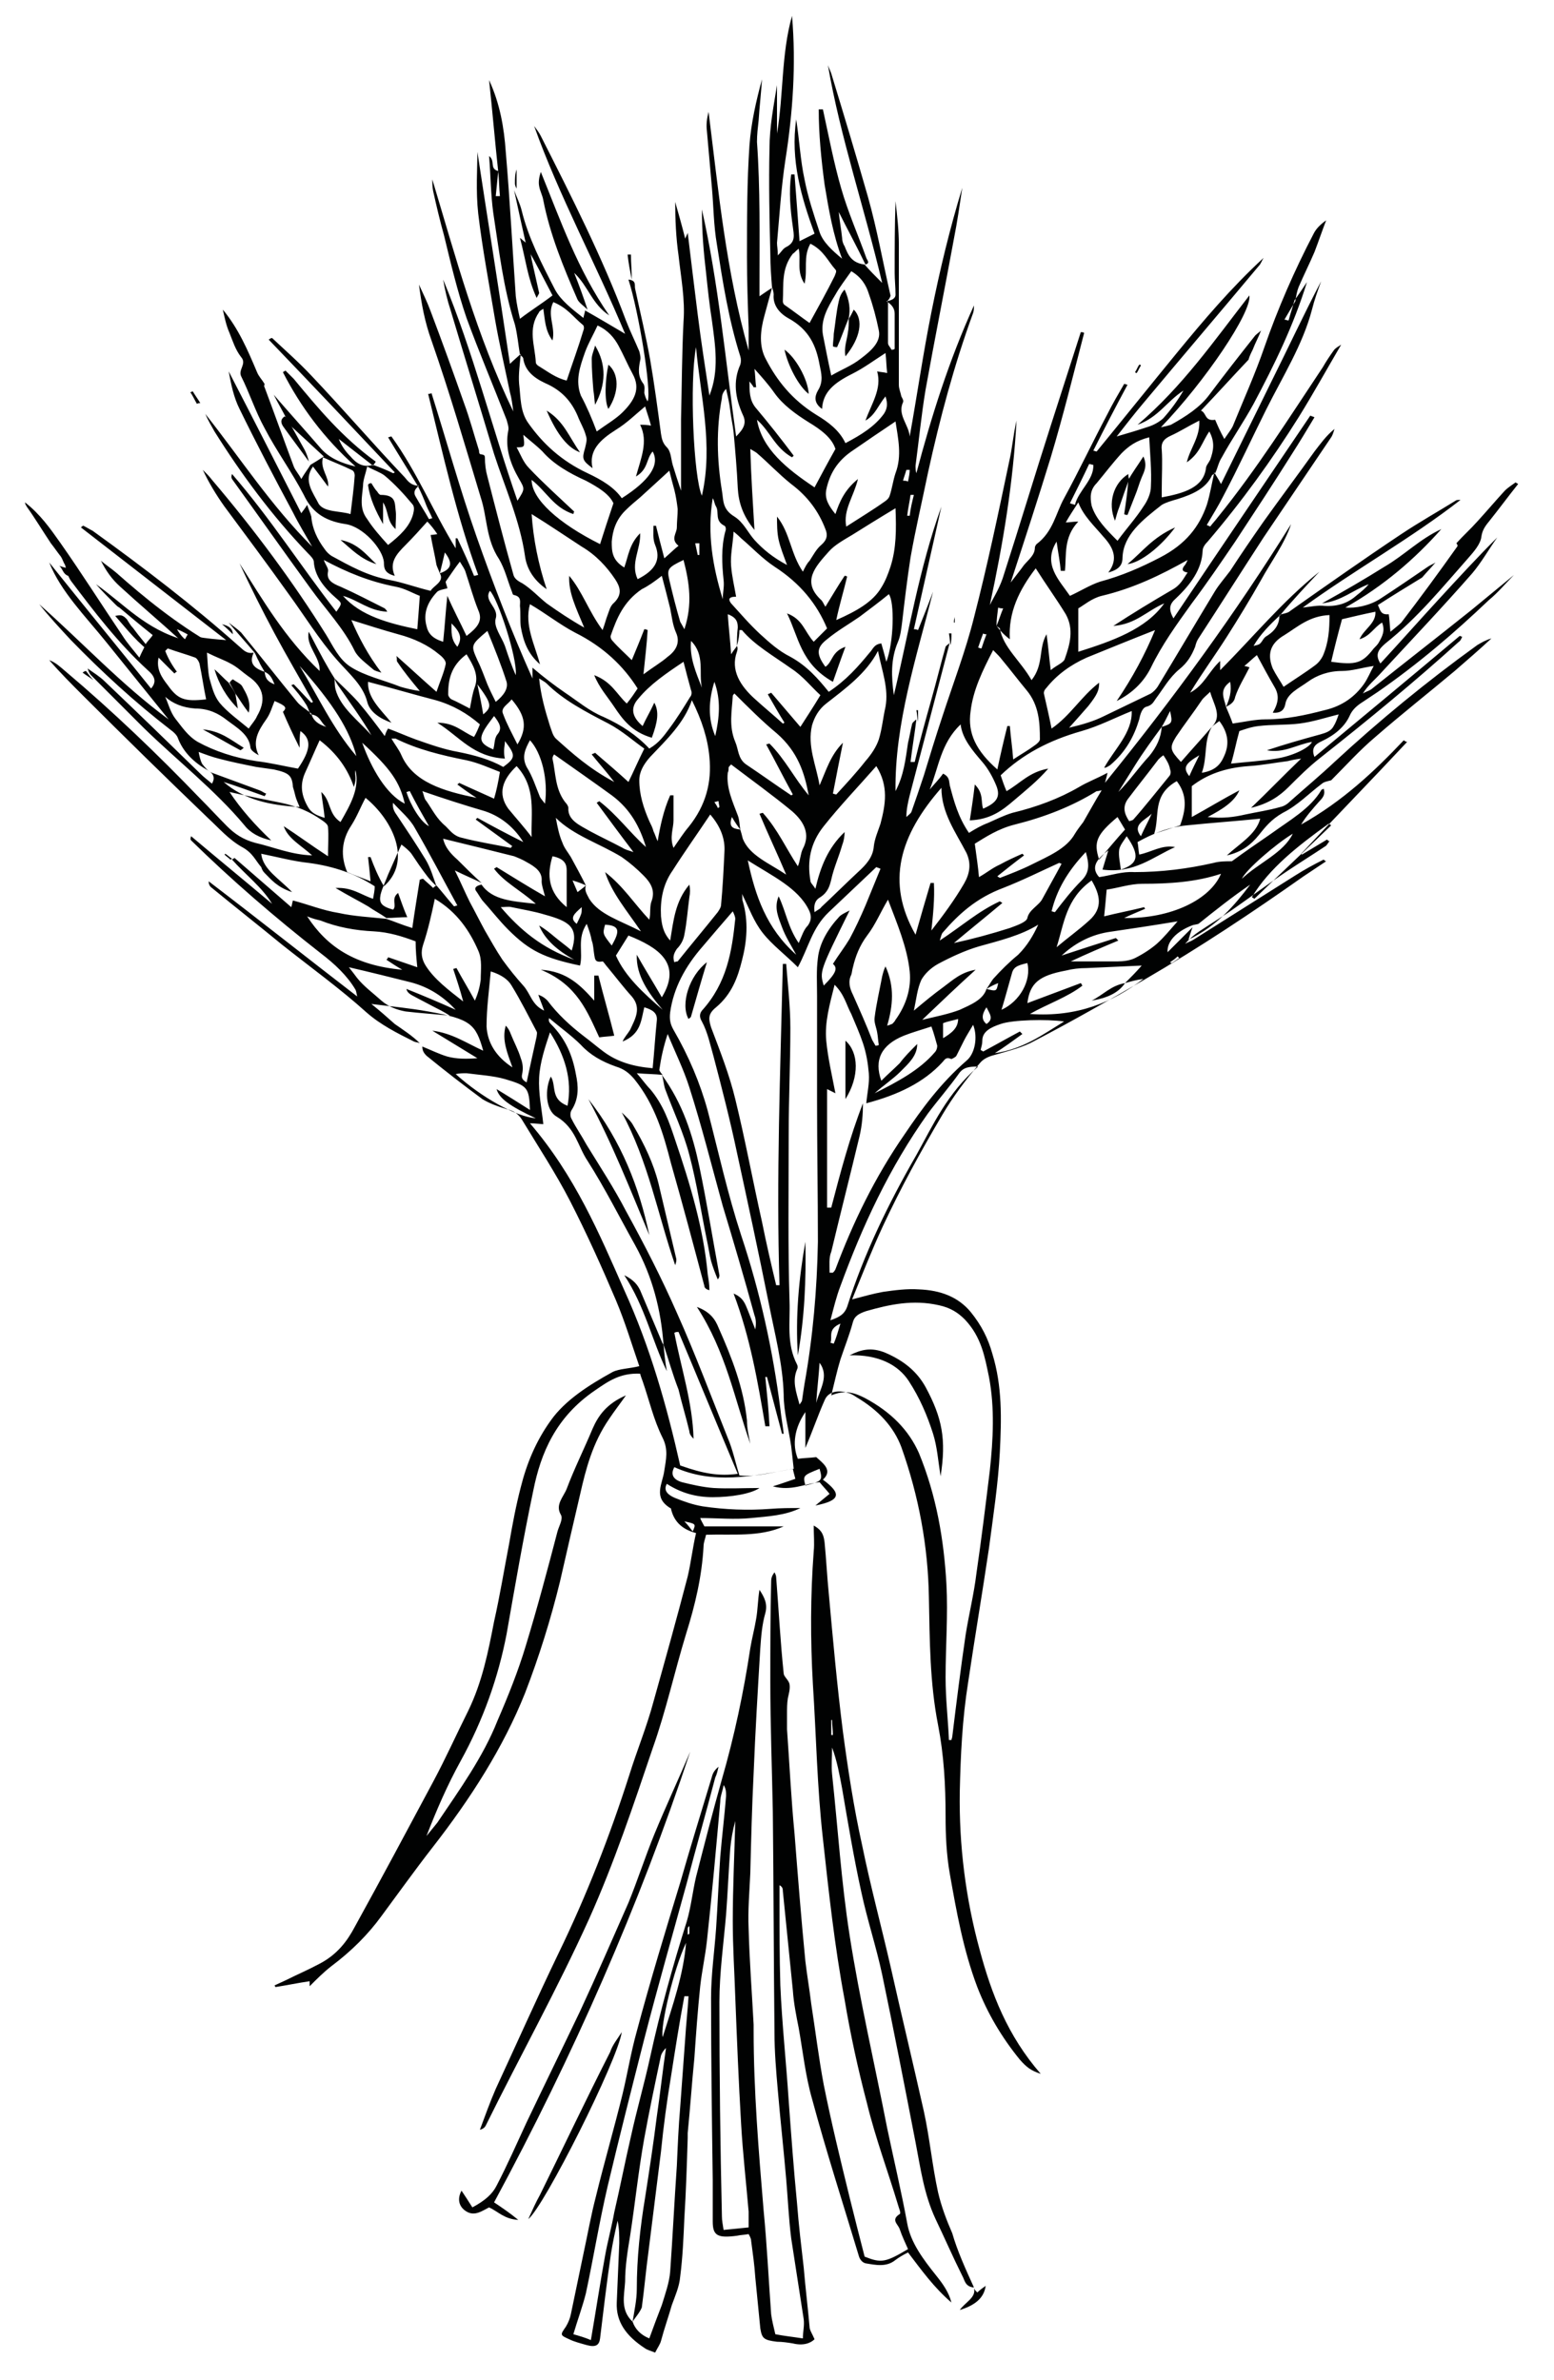 <?xml version="1.0" encoding="utf-8"?>
<!-- Generator: Adobe Illustrator 19.0.0, SVG Export Plug-In . SVG Version: 6.00 Build 0)  -->
<svg version="1.1" id="Warstwa_1" xmlns="http://www.w3.org/2000/svg" xmlns:xlink="http://www.w3.org/1999/xlink" x="0px" y="0px"
	 viewBox="0 0 186.2 285.2" style="enable-background:new 0 0 186.2 285.2;" xml:space="preserve">
<style type="text/css">
	.st0{fill-rule:evenodd;clip-rule:evenodd;fill:#010202;}
</style>
<g id="XMLID_232_">
	<path id="XMLID_284_" class="st0" d="M40.1,81.3c0.9,0.9,1.9,1.8,2.8,2.8c1.1,1.3,2.1,2.6,3.2,4.1c0.1-0.3,0.2-0.6,0.4-0.9
		c1.1,0.4,2.2,0.9,3.3,1.3c1.7,0.6,3.4,1.2,5.1,1.5c2,0.4,3.8,0.9,5.4,1.8c1.5-1.1,1.5-1.4,0.2-3.1c0,0.4-0.1,0.8-0.1,1.1
		c0,0.3,0,0.7,0.1,1c-3.8-0.2-5.4-2.6-8.1-4.3c2.1,0,3,1.1,4.4,1.7c0.3-0.5,0.5-1,0.7-1.5c-1.5-1.3-3.2-2.3-5.3-2.9
		c-2.7-0.7-5.4-1.5-8.1-2.2c-0.1,1.9,1.5,3.3,2.8,4.9c-1.4-0.5-2.6-1.3-2.9-2.5c-0.5-2-2.2-3.4-3.6-5c-2.2-2.5-3.9-5.3-5.8-7.9
		c-2.5-3.5-5.1-7-7.7-10.5c-1-1.4-1.9-2.9-2.6-4.4c0.4,0.4,0.8,0.8,1.1,1.2c5.1,6,9.7,12.2,13.7,18.6c0.8,1.3,1.5,2.9,2.9,3.8
		c1.7,1.1,4,1.6,6,2.4c0.7,0.2,1.5,0.4,2.3,0.5c-1-1.2-1.9-2.3-2.7-3.5c-0.1-0.1,0-0.3-0.1-0.7c1.7,1.5,3.2,2.9,4.8,4.3
		c0.4-1.2,0.9-2.3,1.1-3.3c0.1-0.4-0.4-0.9-0.8-1.2c-1.3-1.1-3-1.9-4.9-2.4c-1.8-0.5-3.7-1.1-5.6-1.7c0.9,2.1,2,4.2,3.6,6.3
		c-0.3-0.1-0.8-0.2-1-0.4c-0.8-0.7-1.8-1.4-2.2-2.2c-1.3-2.7-3.5-5-5.3-7.5c-3.2-4.4-6.3-8.8-9.4-13.1c-0.1-0.2-0.1-0.3,0-0.6
		c4.6,5.3,8.2,11,12.5,16.5c0.7-1,0.7-1,0-1.6c-1.5-1.3-2.6-2.7-2.7-4.4c0-0.3-0.4-0.7-0.7-1c-4.4-4.6-8-9.5-11.2-14.6
		c-0.4-0.7-0.8-1.4-1.1-2.1c4.2,5.3,7.8,10.9,12.8,15.9c-0.8-1.4-1.6-2.7-2.3-4.1c-2.2-4.1-4.4-8.3-6.4-12.4c-0.7-1.4-1-2.9-1.3-4.5
		c2.9,5.6,5.8,11.3,8.7,17c0.2-0.3,0.4-0.5,0.7-1c0.2,0.6,0.4,1,0.5,1.4c0.1,1.4,0.7,2.7,1.6,3.9c0.2,0.3,0.5,0.6,0.8,0.8
		c2.2,1.2,4.3,2.4,7,2.9c1.6,0.3,3.2,0.9,4.9,1.3c0.3-0.6,1.7-1.1,1.1-2.1c1.4-0.5,1.6-1.2,0.6-2.5c-0.2,0.9-0.4,1.7-0.6,2.5
		c-0.1-0.3-0.3-0.7-0.4-1c-0.2-1.2-0.5-2.4-0.7-3.6c0,0,0.3,0,0.8-0.1c-0.4-0.6-0.8-1.1-1.2-1.5c-0.9,1-1.7,1.9-2.6,2.8
		c-1.1,1.1-2,2.1-1.3,3.7c-1.2-0.3-1.3-0.9-1.3-1.6c-0.1-1.6-2.5-4.3-4.6-4.6c-2.7-0.4-4.1-1.6-5-3.5c-1.4-2.7-3.3-5.3-4.7-8
		c-1.1-2-1.8-4.2-2.8-6.2c-0.4-0.8,0.7-1.5,0-2.3c-0.7-0.9-1-1.9-1.4-2.9c-0.4-0.9-0.6-1.9-0.8-2.8c1.9,2.3,3,4.9,4.1,7.5
		c0.2,0.5,0.6,0.9,0.9,1.4c0,0.1-0.1,0.3,0,0.4c1.2,3.2,2.3,6.3,3.5,9.5c0.2,0.5,0.6,0.9,0.9,1.5c0.4-0.7,0.8-1.2,1.1-1.7
		c0.5-0.3,1-0.6,1.6-1c-1.4-1.3-2.7-2.5-4-3.7c-0.1-0.2-0.3-0.4-0.4-0.7c-0.5-1-1.1-2-1.6-3c1.9,2.2,3.8,4.3,5.7,6.5
		c1,1.1,2.4,1.7,4.1,2.1c-3.8-3.4-6.6-7.2-8.7-11.3c0.1-0.1,0.2-0.1,0.3-0.2c0.3,0.3,0.7,0.7,1,1c2.9,3.5,5.8,7,9.8,9.9
		c0.1,0-0.2,0.3-0.3,0.5c-1.4-1.1-2.7-2.1-4.1-3.2c0.3,0.8,0.8,1.5,1.4,2.1c0.6,0.7,1.4,1.4,2.7,1c0.8,0.3,1.6,0.6,2.4,1
		c0.1,0,0.2-0.1,0.2-0.1c-5-5.3-10-10.6-15.1-15.9c0.1-0.1,0.3-0.2,0.4-0.2c1.6,1.5,3.2,2.9,4.7,4.5c3.8,4,7.4,8.2,11.2,12.2
		c0.4,0.5,0.8,1,1.7,1c-0.5,0.4-0.7,0.8-0.4,1.3c0.5,0.9,1.1,1.8,1.6,2.7c0.1,0,0.3-0.1,0.4-0.1c-0.2-0.5-0.5-1-0.7-1.5
		c-0.3-0.8-0.6-1.5-1-2.3c-1.2-2-2.4-3.9-3.6-5.9c0.1,0,0.3-0.1,0.4-0.1c3.1,4.3,5,9,7.7,13.4c0-0.4,0-0.8,0-1.2c0.1,0,0.1,0,0.2,0
		c0.7,1.5,1.4,3,2,4.5c0.2,0,0.3-0.1,0.5-0.1c-2.6-7.1-4.2-14.4-6-21.7c0.1,0,0.3,0,0.4-0.1c1.8,5.7,3.4,11.5,5.4,17.2
		c2,5.7,4.2,11.4,6.7,17c0-0.3,0-0.7,0-1.3c1.4,1.2,2.6,2.1,3.9,3c1.5,1,2.9,2.2,4.6,2.9c2.2,1,4,2.2,5.5,3.8
		c1.2-0.7,1.8-1.6,2.4-2.4c0.9-1.2,1.7-2.5,2.5-3.8c0.2-0.2,0.2-0.6,0.1-0.8c-0.3-1.1-0.6-2.2-0.9-3.4c-2.1,1.4-4,2.7-5.4,4.4
		c-1,1.1-0.8,2.2,0.5,3.3c0.4-0.9,0.9-1.7,1.4-2.8c0.6,1.1,0.4,2.3-0.3,4.2c-2.4-0.7-3.5-2.2-4.5-3.7c-0.8-1.2-1.8-2.3-2.4-3.8
		c2.1,0.8,2.7,2.3,3.9,3.4c0.5-0.6,0.9-1.2,1.3-1.8c-1.7-2.7-4.1-5-7.5-6.7c-1.9-1-3.5-2.3-5.4-3.4c-0.7,2.5,0.6,4.9,1.2,7.2
		c-1.5-1.3-2-2.8-2.3-4.5c-0.1-0.8,0-1.6-0.1-2.5c0-0.5,0.2-1.1-0.7-1.3c-0.2,0-0.2-0.3-0.3-0.5c-0.5-1.3-0.8-2.6-1.5-3.8
		c-1.6-2.4-1.4-5-2.2-7.4c-1.9-6.3-3.7-12.5-5.9-18.8c-0.8-2.2-1.2-4.4-1.5-6.7c0.5,1.1,1,2.1,1.4,3.2c1.4,3.7,2.7,7.3,4,11
		c0.7,1.9,1.2,3.8,1.8,5.7c0,0.1,0,0.3,0.1,0.4c0.2,0.1,0.6,0,0.6,0.4c0,0.8,0.1,1.6,0.3,2.3c1,3.9,2,7.8,3.1,11.7
		c0.1,0.5,0.5,0.8,1.1,1.1c1.1,0.7,1.9,1.6,2.9,2.4c1.4,1,2.9,2,4.5,2.9C69,72.8,68.1,71,68.2,69c1.6,1.9,2.3,4.2,4,6.5
		c0.3-0.8,0.4-1.3,0.6-1.8c0.2-0.5,0.3-1.1,0.8-1.5c1-1,0.7-1.9,0.1-2.8c-1-1.5-2.3-2.9-4-3.9c-2-1.3-3.9-2.6-6-3.9
		c0.2,3,0.8,6,1.8,9c-1.6-1.1-2.4-2.5-2.6-4c-0.6-4.2-2.4-8.2-3.7-12.2c-1.7-5.7-3.5-11.5-5.2-17.2c-0.4-1.2-0.7-2.5-0.9-3.7
		c3.6,8.7,5.8,17.6,8.9,26.5c0.9-1.4,0.9-1.4,0.2-2.6c-1.1-1.9-1.7-3.8-1.3-5.8c0.1-0.4-0.1-0.9-0.2-1.3c-1.6-4.1-3.3-8.1-4.8-12.2
		c-1.1-3.2-1.9-6.6-2.7-9.9c-0.5-1.8-0.9-3.5-1.3-5.3c-0.1-0.5-0.1-1-0.1-1.4c2.8,9.3,5.3,18.7,9.7,27.8c-0.1-0.8-0.2-1.6-0.4-2.3
		c-0.6-2.9-1.3-5.9-1.8-8.8c-0.7-4.2-1.5-8.4-2-12.6c-0.3-2.7-0.1-5.5-0.1-7.4c1.2,7.9,2.6,16.6,3.9,25.4c0.5-0.5,0.9-0.8,1.3-1.2
		c-0.1,1.2-0.3,2.4-0.2,3.6c0.2,1.6,0.1,3.3,1.1,4.7c1.7,2.4,3.9,4.5,7.1,6c1.7,0.8,3.2,1.7,4.1,3c3.3-2.1,4.6-4,3.7-5.6
		c-0.8,0.9-0.5,2.1-2,3c0.6-2.2,1.5-4.2,0.5-6.2c0.5,0,0.8,0,1.3,0.1c-0.2-0.8-0.5-1.6-0.7-2.3c-1.2,1-2.2,2-3.5,2.8
		c-1.9,1.2-3.3,2.5-2.8,4.6c-1.2-0.9-1.3-1.1-0.9-2.4c0.1-0.5,0.3-1,0.1-1.5c-0.2-0.8-0.7-1.6-1-2.4c-0.7-1.6-1.8-3-3.9-3.9
		c-1.5-0.7-2.4-1.6-2.6-2.9c0-0.2-0.2-0.3-0.4-0.5c-0.2-1.2-0.3-2.4-0.6-3.6c-1.4-4.4-1.9-8.9-2.6-13.4c-0.3-2.2-0.3-4.4-0.5-6.8
		c0.8,0.6,0,1.5,1.1,1.8c-0.1,1-0.2,2-0.3,3c0.2,0,0.3,0,0.5,0c-0.1-1-0.1-2-0.2-2.9c-0.4-3.7-0.7-7.3-1.1-11c1.3,2.8,1.8,5.7,2,8.6
		c0.5,5.8,0.8,11.6,1.2,17.3c0.1,0.9,0.3,1.8,0.5,2.7c1.3-1,2.6-1.8,3.9-2.8c-1-1.9-2-3.9-3.1-5.8l0,0c-0.5-2.2-1-4.5-1.5-6.8l0,0
		c0.3,0.8,0.7,1.6,0.9,2.4c0.8,3.3,2.4,6.4,4,9.5c0.7,1.3,2,2.3,3.4,3.4c0.1-0.5,0.2-0.7,0.2-0.9l0,0c1.6,0.9,3.1,1.8,4.8,2.8
		c-3.5-8.4-7.9-16.5-10.9-24.9c0.3,0.4,0.6,0.8,0.8,1.2c3.7,7.3,7.4,14.6,10.2,22.1c0.5,1.3,1.1,2.5,1.6,3.7
		c0.1,0.4,0.2,0.8,0.1,1.1c-0.2,1-0.3,1.9,0.4,2.8c0.2,0.3,0.1,0.8,0.1,1.1c0.1,0.4,0.2,0.7,0.4,1c0.5-1.3-1.1-10.9-2.3-14.6l0,0
		c1,0.1,0.7,0.7,0.8,1.1c0.6,2.8,1.3,5.7,1.8,8.5c0.5,2.9,0.9,5.9,1.3,8.9c0.1,0.6,0.2,1.1,0.7,1.6c0.5,0.5,0.5,1.4,0.7,2.1
		c0.3,1,0.6,1.9,1,3.1c0-3,0-5.8,0-8.6c0.1-3.9,0.1-7.8,0.3-11.7c0.2-2.6-0.3-5.2-0.6-7.9c-0.3-2.1-0.4-4.3-0.4-6.4
		c0.4,1.4,0.8,2.8,1.2,4.4c0.1-0.3,0.2-0.4,0.3-0.7c0.4,3.3,0.8,6.6,1.2,9.8c0.4,3.2,0.9,6.4,1.4,9.7c1.2-3,0.7-6,0.3-9
		c-0.3-1.9-0.5-3.8-0.7-5.7c-0.3-2.5-0.5-5-0.5-7.6c2,8.9,2.8,17.9,4.1,27.2c0.9-0.9,1.3-1.6,0.8-2.6c-0.9-2-1.2-4-0.3-6
		c0.1-0.3,0.1-0.7,0-1c-1.4-4.4-2.1-8.9-2.8-13.4c-0.4-2.3-0.4-4.6-0.6-6.8c-0.2-2.3-0.4-4.6-0.6-6.8c-0.1-0.8,0-1.5,0.2-2.3
		c1.2,9.6,2.1,19.1,4.8,28.6c0-0.9,0-1.8,0-2.7c-0.1-2.8-0.2-5.6-0.2-8.5c0-4.5,0-9,0.3-13.4c0.2-2.7,0.8-5.3,1.5-7.9
		c-0.1,1.6-0.3,3.3-0.4,4.9c-0.1,0.9-0.2,1.7-0.2,2.6C91.1,22.6,91,28.3,91,34c0,0.5,0,1,0,1.5c0.6-0.4,1-0.7,1.5-1
		c-0.3,1.1-0.6,2.2-0.9,3.3c-0.5,1.8-0.7,3.7,0.2,5.3c1.3,2.5,3.1,4.8,6,6.6c1.5,0.9,2.8,1.9,3.5,3.4c1.9-1,3.5-2,4.6-3.5
		c0.4-0.6,0.5-1.2,0.2-2.1c-0.9,1.1-1.2,2.2-2.4,2.9c0.7-2,2-3.8,1.4-5.9c0.5,0.1,0.8,0.1,1.2,0.2c-0.1-0.8-0.1-1.6-0.2-2.4
		c-1.4,0.9-2.6,1.8-4,2.5c-2.2,1.1-3.5,2.2-3.6,4.2c-1-0.7-0.9-1.5-0.5-2.2c0.7-1.1,0.4-2.1,0.2-3.1c-0.4-2.2-1.2-4.2-3.8-5.6
		c-1.2-0.7-1.8-1.7-1.7-2.8c0-0.3-0.1-0.6-0.2-0.9c-0.1-1.3-0.2-2.6-0.2-3.9c-0.1-4.2-0.2-8.5-0.1-12.7c0-2.6,0.5-5.1,0.9-7.6
		c0,1.9,0,3.9,0,5.8c0.8-4.7,0.5-9.5,1.8-14.1c0.5,5.8,0.1,11.6-0.8,17.3c-0.5,3.3-0.7,6.6-1,9.9c0,0.4,0.1,0.8,0.1,1.5
		c0.5-0.5,0.6-0.8,1-1c1.2-0.6,0.9-1.5,0.8-2.4c-0.3-2.1-0.5-4.2-0.2-6.3c0.1,0,0.3,0,0.4,0c0.2,2.6,0.4,5.2,0.6,8
		c0.6-0.3,1.2-0.6,1.8-0.9c-1.6-4.4-2.9-8.8-2.2-13.7c0.4,2.6,0.5,4.9,1,7.2c0.4,2.1,1.1,4.2,1.8,6.3c0.4,1.2,1.5,2.2,2.7,3.2
		c-1.1-2.9-1.6-5.9-2.1-8.9c-0.4-3-0.7-6-0.7-9c0.2,0,0.3,0,0.5,0c0.7,3.2,1.3,6.4,2.2,9.5c0.8,2.8,2,5.5,3,8.3
		c0.1,0.3,0.5,0.6-0.1,0.8c-1-2.1-2.1-4.1-3.2-6.3c0.1,1.1,0.3,2.1,0.4,3.1c0,0.3,0.1,0.7,0.3,1c0.4,1,0.8,2,2.4,2.2
		c0.6,0.7,1.2,1.3,2.1,2.2c-2.1-8.9-5-17.4-6.5-26.1c0.1,0.3,0.3,0.7,0.4,1c1.5,4.9,3,9.9,4.4,14.8c1.1,3.9,1.8,7.9,2.7,11.8
		c0,0.2-0.2,0.5-0.4,0.7c0.1,0.1,0.1,0.2,0.1,0.3c0,1.6,0,3.1,0,4.7c0,0.3,0.3,0.5,0.4,0.8c0.2,0,0.3,0,0.4-0.1c0-1.4,0-2.8,0-4.2
		c0-0.6-0.3-1.1-1-1.5c0.6-0.1,1.1-0.3,1.1-0.8c0-0.9-0.1-1.8-0.1-2.6c0-2.9,0-5.7,0.1-8.6c0.2,1.7,0.4,3.5,0.4,5.2
		c0,5.6,0,11.2,0,16.8c0,0.5,0.2,0.9,0.3,1.4c0.1,0.2,0.3,0.5,0.2,0.7c-0.7,1.5,0.7,2.7,0.8,4.1c0.9-5,1.6-9.9,2.6-14.9
		c1-5,2.2-10,3.7-14.9c-0.3,2-0.6,4.1-1,6.1c-1.1,6-2.3,12-3.4,18.1c-0.5,3-0.8,6.1-1.2,9.1c0,0.3,0,0.6,0.1,0.9
		c1.8-6.8,3.9-13.5,6.9-20.1c0,0.3,0,0.6-0.1,0.9c-2.3,6.3-4,12.7-5.4,19.1c-0.7,3.4-1.5,6.8-2.1,10.2c-0.4,2.6-0.7,5.1-1,7.7
		c-0.1,0.8-0.2,1.7-0.5,2.4c-0.9,2.1-0.8,4.2-0.5,6.4c1.8-7.5,3-15.1,5.7-22.6c-1.1,4.9-2.2,9.8-3.3,14.7c0.2,0,0.3,0,0.5,0.1
		c0.6-1.5,1.2-3,1.8-4.6c-2,7.9-4.6,15.8-4.5,23.9c1-1.9,1.2-3.8,1.5-5.8c0.2-0.8,0.3-1.5,0.5-2.3c0.1-0.2,0.4-0.4,0.5-0.5l0,0
		c-0.2,1.7-0.5,3.4-0.7,5.1c0.2,0,0.3,0,0.5,0c0.6-2.5,1.3-5,2-7.5c0.6-2.1,1.1-4.2,1.7-6.3c0.1-0.2,0.4-0.3,0.5-0.5l0,0
		c-1.6,6.1-3.2,12.2-4.8,18.3c-0.2,0.8-0.4,1.7-0.4,2.6c0.2-0.2,0.5-0.4,0.6-0.6c0.5-1.4,1-2.9,1.5-4.4c0.7-2.3,1.4-4.6,2.2-7
		c1.3-4,2.8-7.9,3.8-11.9c1.6-6.2,2.9-12.4,4.2-18.6c0.4-1.7,0.5-3.3,0.9-5c-0.4,7.4-1.6,14.7-3.2,22.1c0.3-0.6,0.6-1.1,0.9-1.7
		c0.3-0.6,0.6-1.3,0.8-2c1.9-5.9,3.7-11.9,5.6-17.8c1.2-3.7,2.4-7.5,3.6-11.2c0.1,0,0.3,0,0.4,0.1c-1.3,5-2.5,9.9-4,14.9
		c-1.5,4.9-3.1,9.8-4.8,15c0.6-0.8,1.1-1.4,1.6-2.1c0.6-0.7,1.3-1.2,1.3-2.1c0-0.1,0.1-0.3,0.2-0.4c2-1.5,2.3-3.7,3.3-5.5
		c1.8-3.3,3.4-6.7,5.2-10.1c0.6-1.2,1.3-2.4,2-3.6c0.1,0,0.3,0.1,0.4,0.1c-1.4,2.6-2.8,5.3-4.1,7.9c0.1,0,0.3,0.1,0.4,0.1
		c3.2-3.9,6.4-7.9,9.6-11.8c3.2-3.9,6.5-7.8,10.4-11.4c-0.2,0.3-0.3,0.7-0.6,1c-4.6,5.5-9.2,10.9-13.8,16.4c-1.1,1.3-2.1,2.6-3.2,4
		c1.4-0.4,2.7-0.8,3.9-1.2c0.6-0.2,1.3-0.6,1.7-1c0.9-1,1.7-2.1,2.4-3.3c-2,1.3-3,3.2-5.5,4.1c5.4-4.6,9.2-10.1,13.4-15.5
		c0.3,2-5.3,10.3-10.6,15.8c0.5-0.1,0.9-0.2,1.2-0.3c1.8-1,3.5-2.1,4.6-3.6c1.8-2.4,3.6-4.7,5.5-7.1c0.2-0.2,0.5-0.4,0.7-0.6l0,0
		c-0.3,0.8-0.7,1.5-1,2.3c-0.2,0.4-0.4,0.8-0.5,1.2c-1.9,2-3.7,4-5.7,6.1c0.7,0.3,0.4,1.3,1.7,1.1c0.3,0.7,0.6,1.4,1.1,2.3
		c0.4-0.6,0.8-1.1,1-1.5c1.3-3.2,2.7-6.3,3.8-9.5c1.6-4.6,3.6-9.2,5.9-13.6c0.3-0.6,0.8-1.1,1.5-1.6c-0.5,1.3-0.9,2.5-1.4,3.8
		c-0.6,1.4-1.3,2.8-1.9,4.2c-0.2,0.5-0.3,1.1-0.4,1.7c-0.4,0.7-0.9,1.5-1.3,2.2c0.2,0,0.3,0.1,0.5,0.1c0.2-0.8,0.5-1.6,0.7-2.4
		c0.5-0.7,0.9-1.3,1.5-2.2c-1.6,5.2-3.9,9.9-6.4,14.6c-1.2,2.2-2.6,4.2-3.8,6.4c-0.4,0.6-0.5,1.3-0.8,1.9c-0.1,0.1-0.4,0.2-0.4,0.3
		c-0.7,1.5-2.2,2.2-4.1,2.8c-0.7,0.2-1.4,0.4-1.9,0.7c-2.3,1.8-4.6,3.6-4.7,6.3c0,0.7-0.2,1.4-1.7,1.8c1.3-1.7,0.5-3.1-0.6-4.3
		c-1.1-1.3-2.4-2.5-3-4.1c-0.5,0.8-1,1.5-1.5,2.4c0.5,0,0.8-0.1,1.5-0.1c-1.8,1.9-1.4,4-1.6,5.9c-0.2,0-0.3,0-0.5,0
		c-0.1-1.1-0.3-2.1-0.5-3.5c-1.7,2.7,0.3,4.6,1.6,6.5c1.3-0.6,2.4-1.3,3.6-1.7c2.6-0.7,4.9-1.7,7.2-2.9c3.1-1.6,4.7-3.7,5.6-6.3
		c0.4-1.3,0.6-2.6,0.9-3.9c0.2,0.4,0.5,0.8,0.8,1.4c2-4.1,4-8.1,6-12.2c2-4,3.9-8.1,6-12.1c-0.4,1.1-0.8,2.2-1.1,3.4
		c-1.1,4.2-3.5,8-5.5,12c-1.7,3.4-3.3,6.9-5.1,10.3c-0.6,1.2-1.3,2.3-2,3.5c0.1,0.1,0.3,0.1,0.4,0.2c0.3-0.4,0.6-0.7,0.9-1.1
		c4.7-5.8,8.6-12,12.6-18c0.4-0.7,0.8-1.3,1.3-2c0.2-0.3,0.6-0.5,0.9-0.7l0,0c-1.7,2.9-3.3,5.8-5.1,8.7c-3.2,5.1-6.8,10.1-10.9,14.9
		c-0.3,0.3-0.6,0.7-0.6,1.1c-0.1,2.2-1.4,4-3.2,5.7c-0.8,0.7-0.9,1.3-0.3,2.4c5.5-8.2,11-16.3,16.4-24.3c0.2,0.1,0.3,0.1,0.5,0.2
		c-0.9,1.5-1.8,3-2.7,4.4c-2.2,3.5-4.5,7-6.8,10.5c-1.7,2.5-3.4,5-5.2,7.4c-1.8,2.5-3.6,5-4.9,7.7c-0.8,1.6-2.1,3-4.1,4
		c1.9-2.8,3.4-5.6,4.6-8.5c-2.8,1.1-5.5,2.2-8.2,3.3c-2,0.9-3.6,2.1-4.8,3.6c-0.2,0.2-0.4,0.5-0.3,0.8c0.3,1.3,0.6,2.6,0.9,4.1
		c2.3-1.6,3.5-3.8,5.7-5.5c0,0.9-0.2,1.4-1.3,2.8c-0.7,0.8-1.4,1.6-2.3,2.6c1.7-0.4,3-0.8,4.2-1.4c1.9-0.9,3.7-1.8,5.6-2.7
		c0.3-0.2,0.6-0.5,0.8-0.8c2.3-3.8,4.6-7.7,6.9-11.5c0.5-0.8,1.2-1.6,1.8-2.4c1.3-2,2.6-3.9,4-5.9c2-2.8,4.1-5.6,6.1-8.4
		c0.7-0.9,1.4-1.9,2.4-2.7c-0.1,0.3-0.2,0.7-0.4,1c-2.7,4-5.4,8-8.1,12c-2.6,4-5.2,8.1-7.8,12.1c-0.2,0.3-0.3,0.6-0.4,1
		c-0.4,1-0.9,1.9-1.9,2.7c-1.2,1-1.9,2.3-2.8,3.5c-0.3,0.4-0.4,0.8-1.2,1c-0.5,0.2-0.7,1-0.8,1.5c-0.6,2-1.6,3.9-3.5,5.5
		c-0.2,0.1-0.4,0.3-0.7,0.3c1.2-2.2,3.4-4.2,3.3-6.8c-2,0.8-3.9,1.8-6,2.4c-3.9,1.1-7.1,2.8-9.7,5.3c0.2,0.6,0.4,1.2,0.7,1.9
		c1.6-0.9,2.7-2.3,5-2.7c-1.3,1.5-2.7,2.6-4.1,3.8c-1.4,1.2-2.8,2.3-5.3,2.4c0.2-1.3,0.4-2.6,0.6-4.3c1.1,1.1,0.7,2.1,1,2.9
		c1.6-0.7,2.1-1.4,1.6-2.7c-0.4-1-1-2.1-1.7-2.9c-1.2-1.4-2.4-2.8-2.6-4.5c-2.4,2.3-2.6,5.1-3.7,7.8c0.5-0.6,1.1-1.2,1.6-1.9
		c0.8,0.4,0.7,0.9,0.8,1.4c0.5,1.9,1,3.8,2.3,5.7c0.8-0.5,1.5-0.9,2.3-1.2c0.9-0.4,1.9-0.9,2.9-1.2c2.9-0.7,5.6-1.7,8-3.1
		c1-0.6,2.1-1,3.4-1.7c-0.1,0.5-0.2,0.8-0.3,1.2c8.2-10.1,15.7-20.4,22.3-31c-0.8,2.4-2.4,4.5-3.6,6.7c-1.3,2.3-2.7,4.6-4.1,6.8
		c-1.4,2.2-3,4.4-4.4,6.7c1.7-0.9,2.2-2.5,3.6-3.8c0,0.5,0,0.8,0,1.1c4-4,7.4-8.2,11.9-11.8c-1.6,1.7-3.2,3.4-4.7,5.2
		c-1.2,1.1-2.4,2.3-3.2,3.7c0.3-0.1,0.6-0.1,0.8-0.3c0.3-0.3,0.4-0.7,0.8-0.9c1.1-0.7,1.5-1.5,1.5-2.5c0.4-0.2,1-0.2,1.3-0.5
		c4.4-3.1,8.8-6.2,13.3-9.2c2.1-1.4,4.4-2.7,6.5-4c0.1-0.1,0.3-0.1,0.6-0.1c-5.9,4.6-12.7,8.4-18.9,12.9c1-0.1,1.8-0.3,2.6-0.2
		c1.7,0.1,2.9-0.4,3.9-1.3c0.5-0.4,1-0.8,1.4-1.3c-1.9,0.7-3.2,2-5.6,2.3c2.7-1.5,5.1-2.9,7.5-4.4c2.4-1.4,4.2-3.3,6.8-4.5
		c-3.2,3.6-6.9,6.8-11.5,9.4c1.2,0.1,2.8-0.2,4.1-1c2-1.3,3.9-2.6,5.8-3.9c0.3-0.2,0.6-0.3,0.9-0.5c-0.5,0.6-1.1,1.2-1.6,1.8
		c-1.8,1.1-3.6,2.2-5.3,3.3c0.3,0.6,0.3,1.2,1.3,1.1c0.1,0.6,0.1,1.2,0.2,2.1c0.6-0.5,1-0.8,1.3-1.1c2.3-3,4.5-6,6.7-9.1
		c0.1-0.1,0-0.3-0.1-0.4c0.8-0.9,1.7-1.7,2.5-2.6c1.1-1.2,2.2-2.5,3.3-3.7c0.4-0.4,0.9-0.7,1.3-1c0.1,0.1,0.2,0.1,0.3,0.2
		c-1.2,1.5-2.3,3-3.5,4.5c-0.5,0.6-0.8,1.1-0.9,1.8c-0.1,0.9-0.9,1.8-1.6,2.6c-3.1,3.5-6,7.1-9.9,10.2c-0.8,0.7-1.3,1.3-0.6,2.4
		c2.4-2.6,4.7-5.2,7-7.7c2.3-2.5,4.6-5,7-7.4c-1,1.4-1.9,3-3,4.3c-3.5,4-7.2,7.9-10.9,11.9c-0.7,0.8-1.6,1.5-2.2,2.5
		c0.3-0.2,0.7-0.3,1-0.5c4-3.2,8-6.3,12-9.5c1.7-1.4,3.4-2.8,5.1-4.2l0,0c-1,1-1.9,2.1-3,3c-4.1,3.9-8.4,7.6-13.3,11
		c-0.6,0.4-1.2,0.8-1.8,1.2c-0.8,0.5-1.3,1-1.6,1.7c-0.6,1.3-1.8,2.3-3.3,3c-0.9,0.4-1.3,0.9-0.9,1.9c5.9-4.9,11.7-9.7,17.4-14.5
		c0.1,0,0.2,0.1,0.3,0.1c-0.1,0.2-0.2,0.5-0.4,0.6c-5.3,4.8-10.9,9.4-16.6,13.9c-1.4,1.1-2.6,2.3-3.8,3.5c-1.1,1.1-2.4,2-4.5,2.5
		c2-1.9,3.8-3.8,6-5.9c-0.8,0.1-1.2,0.2-1.6,0.3c-1.6,0.2-3.1,0.5-4.7,0.6c-2.8,0.2-5,1-6.8,2.4c0,1.1,0,2.3,0,3.7
		c2-1.1,3.8-2.2,5.7-3.2c-0.6,1.4-2.1,2.3-3.8,3.2c1.8,0.2,3.2,0,4.5-0.3c1.4-0.3,2.8-0.5,4.2-0.9c0.5-0.1,0.9-0.4,1.2-0.7
		c1.8-1.6,3.6-3.1,5.3-4.7c5.3-4.9,11-9.6,17.1-14c0.5-0.3,1-0.6,1.7-0.8c-1.4,1.3-2.9,2.6-4.4,3.9c-3.1,2.6-6.4,5.2-9.5,7.9
		c-1.9,1.6-3.6,3.5-5.3,5.2c-0.4,0.1-0.9,0.2-1.1,0.4c-1.6,1.2-2.9,2.6-4.7,3.5c-1.4,0.8-2.1,1.7-2.9,2.7c-0.9,1.1-2,2-3.8,2.4
		c1.5-1.4,3.5-2.5,4-4.4c-3,0.3-5.9,0.5-8.8,0.8c-2.2,0.2-4.1,1-5.9,2c0.1,0.5,0.1,1,0.2,1.5c1.5-0.3,2.7-1.2,4.3-0.9
		c-2.7,1.2-4.9,3.2-8.7,2.7c0.2-0.7,0.4-1.3,0.7-2.3c-1.5,1.1-2.1,2.1-1.1,3.2c1.4-0.2,2.8-0.7,4.2-0.6c3.3,0,6.4-0.4,9.5-1.1
		c0.7-0.2,1.5-0.2,2.2-0.2c1.5-1.1,3.1-2.2,4.7-3.3c2.2-1.6,4.7-3,6-5.2c0-0.1,0.2-0.1,0.3-0.2c0.2,0.6,0,1-0.5,1.5
		c-0.8,0.9-1.6,1.8-2.2,2.8c5-2.8,8.8-6.4,12.3-10.1c0.1,0.1,0.3,0.2,0.4,0.2c-4.2,4.5-8.5,8.9-12.7,13.4c0,0,0.1,0.1,0.1,0.1
		c1-0.6,2-1.2,3-1.8c0.1,0.1,0.2,0.2,0.3,0.2c-0.2,0.2-0.3,0.5-0.5,0.6c-1.5,1-3.1,2-4.6,3c-2.1,1.4-4.1,2.9-6.1,4.3
		c-1.4,1-2.9,1.9-4.4,2.9c-0.6,0.4-1.2,0.9-1.7,1.5c0.3-0.2,0.7-0.3,1-0.5c4.1-2.6,8.1-5.1,12.2-7.7c1.1-0.7,2.2-1.3,3.4-1.9
		c0.1,0.1,0.2,0.2,0.3,0.2c-0.9,0.6-1.8,1.2-2.7,1.8c-6.1,4.3-12.4,8.5-19.1,12.4c-4.3,2.5-8.7,5-13.1,7.3c-1.4,0.8-3.1,1.2-4.8,1.7
		c-0.8,0.2-1.4,0.5-1.8,1c-1.7,2-3.2,4-4.5,6.2c-2.6,4.4-5,8.8-7.1,13.3c-1.3,2.8-2.4,5.6-3.7,8.8c1.5-0.4,2.6-0.7,3.7-0.9
		c1.4-0.2,2.9-0.4,4.3-0.3c2.6,0.1,4.7,0.9,6.2,2.7c1.3,1.6,2.1,3.2,2.6,5c1.2,3.9,1.1,7.8,0.9,11.8c-0.2,3.8-0.8,7.7-1.3,11.5
		c-0.8,5.4-1.7,10.7-2.5,16.1c-0.7,4.4-0.9,8.7-1,13.1c-0.1,6.4,0.7,12.8,2.4,19c1.4,5.2,3.3,10.2,7.3,14.8
		c-1.2-0.4-1.7-0.8-2.5-1.7c-2.2-2.7-3.9-5.6-5.1-8.7c-1.7-4.5-2.5-9.1-3.3-13.6c-0.4-2.3-0.5-4.6-0.5-6.9c0-3.7-0.2-7.3-0.9-10.9
		c-1-5.1-1-10.2-1.1-15.3c-0.1-6.1-1.2-12.1-3.3-18c-0.9-2.4-2.7-4.4-5.4-6c-0.3-0.2-0.6-0.4-1-0.5c-1.3-0.4-2.4-0.1-2.8,0.9
		c-0.8,1.8-1.4,3.6-2.3,5.7c0-1.6,0-2.9,0-4.3c-1.3,1.9-1.6,3.9-0.9,5.6c0.7-0.1,1.4-0.1,2.2-0.2c0.9,0.8,2,1.6,0.8,2.7
		c2.3,1.7,2.1,2.5-0.9,3.1c0.6-0.5,1.1-0.9,1.7-1.4c-0.4-0.5-0.8-0.9-1.2-1.4c-1.8,0.2-3.4,1.1-5.6,0.5c1-0.3,1.8-0.6,2.7-0.9
		c-0.1-0.4-0.2-0.7-0.3-1.2c-4.8,0.9-9.6,1.9-14.2-0.2c-0.5,0.9-0.1,1.5,0.9,1.8c1.2,0.3,2.5,0.6,3.8,0.7c1.8,0.1,3.6,0,5.5,0
		c-1,0.7-3.4,1.1-5.6,1.1c-2,0-3.8-0.5-5.5-1.6c-0.5,0.9,0.3,1.4,1,1.7c1,0.4,2.1,0.8,3.3,1c2.7,0.4,5.4,0.5,8.1,0.3
		c1.2-0.1,2.4-0.1,3.6-0.1c-1.8,0.9-3.9,1-5.9,1.2c-2,0.2-4,0-6.1,0c0.1,0.3,0.3,0.6,0.5,1c3.2,0,6.3,0,9.5,0
		c-2.9,1.3-6.1,0.9-9.3,1c-0.1,0.5-0.3,0.9-0.3,1.4c-0.2,3.6-1,7-2.1,10.5c-1.4,4.6-2.4,9.2-4,13.7c-2.3,6.8-4.6,13.7-7.6,20.4
		c-3.8,8.4-8.3,16.5-12.4,24.8c-0.1,0.2-0.3,0.4-0.7,0.5c0.6-1.6,1.2-3.3,1.9-4.9c2.5-5.4,4.9-10.8,7.5-16.2
		c3.4-7,6.2-14.2,8.5-21.4c0.9-2.9,2.1-5.8,2.9-8.8c1.4-5,2.8-10,4.1-15c0.4-1.7,0.6-3.5,1-5.2c-1.9-0.5-2.7-1.6-3-2.9
		c0,0,0-0.1-0.1-0.1c-2.1-1.3-0.9-2.9-0.7-4.5c0.2-1.3,0.5-2.5-0.2-3.9c-1.1-2.2-1.6-4.5-2.4-6.8c-0.1-0.3-0.2-0.5-0.3-0.9
		c-2.4-0.1-3.8,0.9-5.4,2c-4.7,3.2-6.5,7.5-7.4,12c-1.2,5.7-2.2,11.5-3.2,17.2c-1,5.2-2.8,10.3-5.5,15.2c-1.6,2.9-2.9,5.9-4.1,9
		c0.4-0.5,0.9-1.1,1.3-1.6c2.7-4,5.5-7.9,7.2-12.2c1.3-3,2.5-6,3.4-9c1.4-4.6,2.6-9.1,3.8-13.7c0.2-0.7,0.7-1.5,0.4-2
		c-0.7-1.2,0.3-2.1,0.7-3.1c0.9-2.4,2.1-4.8,3.1-7.2c0.7-1.6,1.7-3,4-4c-0.7,1-1.4,1.9-2,2.8c-2,2.9-2.8,6-3.5,9.1
		c-0.8,3.4-1.6,6.9-2.4,10.4c-1.1,4.5-2.5,9-4.2,13.4c-2.6,6.5-6.5,12.6-11.1,18.5c-2.1,2.7-4.1,5.5-6.1,8.2c-1.6,2.2-3.6,4.2-6,6
		c-0.9,0.7-1.7,1.5-2.6,2.4c0-0.3,0-0.4,0-0.6c-1.4,0.2-2.8,0.5-4.1,0.7c0-0.1-0.1-0.1-0.1-0.2c0.4-0.2,0.9-0.4,1.3-0.6
		c1.4-0.7,2.8-1.3,4.1-2c2.1-1.1,3.3-2.7,4.2-4.4c3.2-5.8,6.3-11.6,9.4-17.4c1.5-2.8,2.8-5.7,4.2-8.5c1.7-3.5,2.4-7.1,3.1-10.7
		c0.7-3.1,1.2-6.2,1.8-9.3c0.4-2.3,0.8-4.5,1.4-6.8c0.7-2.8,1.8-5.5,3.6-8c1.7-2.4,4.5-4.2,7.4-5.8c0.8-0.4,2-0.4,3.2-0.7
		c-0.9-2.6-1.7-5.3-2.8-7.9c-1.7-4-3.5-8-5.5-11.9c-1.7-3.3-3.8-6.5-5.8-9.8c-0.4-0.6-0.9-1-1.8-1.2c-1-0.3-2.1-0.7-2.9-1.2
		c-2.3-1.7-4.5-3.4-6.7-5.2c-0.3-0.3-0.5-0.6-0.5-1.1c1,0.4,2,0.9,3,1.2c1.1,0.3,2.3,0.3,3.6,0.2c-1.8-1.1-3.6-2.2-5.4-3.3
		c2.4,0.3,4.1,1.5,6.1,2.4c-0.9-3.2-1.5-3.8-6.6-4.7c-2.2-0.4-4.4-0.6-6.8-0.9c1,0.8,1.9,1.6,2.8,2.4c1,0.7,2.1,1.4,3,2.3
		c-0.2-0.1-0.5-0.1-0.7-0.2c-2-1-4-2-5.7-3.5c-3.1-2.8-6.7-5.4-10.1-8.1c-2.8-2.3-5.6-4.5-8.4-6.8c-0.3-0.2-0.4-0.5-0.4-0.8
		c5.9,4.5,11.7,9.1,17.8,13.8c-0.1-0.4-0.1-0.6-0.2-0.8c-1-1.7-2.5-3.1-4.2-4.4c-5.5-4.3-10.7-8.8-15.5-13.5c-0.1-0.1-0.1-0.2,0-0.5
		c3.2,2.7,6.5,5.4,9.7,8.1c-1.2-2-3.2-3.5-4.8-5.3c0.1-0.1,0.2-0.1,0.3-0.2c2.2,1.9,4.5,3.9,6.8,5.9c0.1-0.3,0.1-0.5,0.2-0.8
		c1.9,0.5,3.6,1.2,5.5,1.5c1.8,0.4,3.8,0.5,5.7,0.7c0.9,0.3,1.8,0.7,3.1,1.1c0.3-2.1,0.6-3.9,0.9-5.8c0.1,0,0.2-0.1,0.4-0.1
		c0.4,0.4,0.8,0.7,1.2,1.1c0.1-0.1,0.2-0.2,0.4-0.3c0.7,0.8,1.4,1.7,2.1,2.5c0.1,0,0.3-0.1,0.4-0.1c-1.7-3.1-3.3-6.2-5.1-9.3
		c-0.6-1.1-1.7-2-2.6-3c-0.1,0.5,0.1,1,0.4,1.4c1.2,1.8,2.4,3.6,3.5,5.4c0.6,1,0.9,2.1,1.3,3.2c-0.4-0.4-0.8-0.8-1.1-1.2
		c-0.7-0.9-1.3-1.8-1.9-2.7c-0.3-0.4-0.8-0.8-1.2-1.1c-0.6,1.3-1.1,2.5-1.6,3.6c-0.3,0.8-0.7,1.6-0.9,2.4c-0.2,1,0.1,1.4,1.5,1.8
		c0.5-0.5-0.3-1.3,0.6-2c0.4,1.1,0.7,2,1.1,2.9c-0.9,0-1.7,0.1-2.5,0.1c-0.7-0.5-1.5-0.9-2.2-1.4c-1.2-0.7-2.4-1.3-3.9-2.2
		c2-0.1,3,0.8,4.5,1.3c0.1-0.6,0.2-1,0.2-1.5c-2.3-1.5-4.9-2.4-7.9-2.8c-1.9-0.2-3.7-0.7-5.7-1.1c0.2,1.9,2.2,3,3.7,4.6
		c-1.8-0.6-2.5-1.5-3.3-2.3c-0.2-0.2-0.3-0.4-0.4-0.7c-0.7-0.8-1-1.7-2.3-2.4c-1.6-0.9-2.8-2.3-4.1-3.5c-5-4.8-10-9.7-14.9-14.6
		c-1.4-1.4-2.8-2.8-4.1-4.3c0.8,0.3,1.3,0.8,1.9,1.3c5.8,4.9,11.1,10,16.2,15.3c1.1,1.1,2.1,2.2,3.2,3.3c0.9,0.9,1.9,1.6,3.4,2
		c2.2,0.5,4.2,1.4,6.8,1.5c-1.3-1.2-2.9-2-3.4-3.5c1.7,1.1,3.3,2.3,5.3,3.6c0-1.4,0.1-2.4,0-3.5c0-0.3-0.4-0.6-0.7-0.8
		c-1.4-1-3-1.7-4.9-2.1c-2-0.4-4-0.8-6.2-1.3c1.4,2.1,3.1,4,5,5.8c-1.4-0.3-2.5-0.9-3.2-1.8c-3.5-4.2-8.1-7.8-12.1-11.7
		c-2.1-2.1-4.2-4.2-6.3-6.3c-0.2-0.2-0.3-0.5-0.4-0.8l0,0c0.7,0.5,1.5,1,2,1.5c3.9,3.7,7.7,7.4,11.5,11.1c0.4,0.4,0.8,0.7,1.4,1.2
		c0.4-0.7,0.2-1.2-0.5-1.6c-1.8-1-3-2.3-3.6-3.9c-0.1-0.3-0.5-0.7-0.8-0.9c-4.4-3.4-8.3-7-12-10.8c-1.3-1.4-2.6-2.8-3.8-4.3
		c5.2,4.6,9.8,9.6,15.5,13.8c-2.5-3.1-5-6.2-7.5-9.3c-2.5-3.1-5.4-6-6.8-9.5c4,5,8.1,10,12.2,15.1c0.8-0.9,0.3-1.6-0.4-2.2
		c-3.6-3.3-6.4-7-9.2-10.7c-0.4-0.6-0.5-1.2-0.7-1.9c-0.2-0.3-0.3-0.7-0.5-1c-0.4-0.5-0.8-1.1-1.2-1.6c-1-1.5-1.9-3-2.9-4.4
		c-0.1-0.2-0.2-0.3-0.2-0.5c1.8,1.4,3,3.1,4.2,4.8c2.6,3.7,5,7.5,7.5,11.2c0.5,0.8,1.2,1.6,2,2.6c0.3-0.7,0.6-1.2,0.8-1.7l0,0
		c0.3-0.4,0.7-0.8,0.8-1c-1.5-1.2-2.7-2.2-4-3.3c-0.2-0.1-0.3-0.2-0.5-0.4c-0.8-0.8-1.6-1.6-2.3-2.4c3.4,2.4,5.9,5.4,10.6,6.7
		c0.2-0.3,0.3-0.6,0.5-0.8l0,0c0.3,0.2,0.6,0.4,1,0.4c1.1,0.2,2.2,0.3,3.5,0.4c-5.8-4.5-11.6-9-17.4-13.5c0.1-0.1,0.2-0.2,0.3-0.2
		c0.4,0.2,0.7,0.4,1.1,0.6c6.1,4.4,12,8.9,17.5,13.8c0.5,0.4,0.9,1,1.8,0.8c-0.5,1.1-0.2,1.8,1.3,2.3c0.1,0.5,0.1,1.1,1.2,1.5
		c-0.3-0.7-0.5-1.2-1.2-1.5c-0.2-0.4-0.5-0.8-0.7-1.3c-0.2-0.3-0.3-0.7-0.5-1c-1-1.2-2.1-2.4-3.1-3.6l0,0c0.5,0.4,1.1,0.8,1.5,1.2
		c2.3,2.8,4.4,5.5,6.7,8.3c0.4,0.5,1.1,0.9,1.7,1.4c0.2,0.8,0.8,1.3,1.8,1.6c-0.7-0.5-0.7-1.4-1.9-1.5c-0.2-0.4-0.3-0.9-0.6-1.3
		c-0.5-0.8-1.1-1.5-1.7-2.2c0.1,0,0.2-0.1,0.3-0.1c0.7,0.7,1.4,1.5,2.1,2.2c0.1,0,0.2-0.1,0.2-0.1c-1.5-2.7-3.1-5.4-4.6-8.2
		c-1.5-2.8-2.9-5.6-4.2-8.4c2.8,4.4,5.4,8.9,9.6,12.9c0.1-1.7-1.7-3-1.3-4.7C38.4,78.4,39.2,79.9,40.1,81.3c0,0.4,0,0.9,0.1,1.3
		c0.6,2.2,2.7,3.7,4.3,5.5c-1.1-1.9-2.5-3.8-3.8-5.7C40.4,82,40.2,81.7,40.1,81.3z M139.2,87.1c-1.1,1.5-2.2,3-3.2,4.6
		c-0.7,1.1-1.3,2.1-2,3.2c1.4-1.4,2.4-2.9,3.7-4.3C138.6,89.5,139.1,88.4,139.2,87.1c1.3-0.4,1.3-0.5,1-1.9
		C139.8,86,139.5,86.6,139.2,87.1z M142.8,110.9c-1.8,0.7-3,1.9-2.9,3.2c1-1,2-2,3-3c-0.2,0.5-0.3,0.9-0.5,1.5
		c3.5-1.7,5.5-4.1,7.4-6.6c-2.2,1.5-4.2,3.1-6.2,4.7C143.3,110.8,143,110.8,142.8,110.9z M145.2,87.1c-1,1.7-0.5,3.6-1.2,5.5
		c1.9-0.3,2.4-1.3,2.8-2.3c0.5-1.3,0.3-2.6-0.7-3.9C145.7,86.7,145.4,86.9,145.2,87.1c1.3-1.3,0.2-2.7-0.2-4.2c-0.4,0.4-0.8,0.7-1,1
		c-1,1.5-2.1,2.9-3.1,4.4c-0.8,1.3-0.7,1.6,0.6,3C142.8,89.8,144,88.5,145.2,87.1z M53.6,70.5c-0.4,0.1-1.1,0.2-1.3,0.5
		c-1.1,1.2-1.6,2.5-1.2,4c0.2,0.9,0.7,1.5,2,1.9c0.2-1.9,0.3-3.7,0.5-5.5c0.7,1.6,1.5,3.1,2.3,4.8c1.3-1,2-1.8,1.4-3.1
		c-0.6-1.5-1-3-1.5-4.5c-0.1-0.4-0.4-0.8-0.7-1.3c-0.7,0.9-1.2,1.7-1.7,2.4C53.4,69.9,53.6,70.3,53.6,70.5z M134.8,117.8
		L134.8,117.8c0.7-0.7,1.3-1.3,2-2.1c-2.3,0.1-4.5,0.2-6.6,0.3c-0.9,0-1.7,0.1-2.5,0.3c-3.2,0.6-4.3,1.5-4.6,3.9
		c2.1-0.8,4.3-1.6,6.4-2.4c0.1,0.1,0.1,0.2,0.2,0.3c-1.8,1.4-4.2,2.2-6.3,3.4c5.7,0.4,9.9-1.4,13.6-4.2
		C136.2,117.4,135.5,117.6,134.8,117.8z M88.3,77.4c0-0.7,0-1.4,0.1-2.2c0-0.6-0.1-1.2-1.2-1.6c0.1,1.6,0.3,3.1,0.4,4.8
		C87.9,77.9,88.2,77.6,88.3,77.4c0.1,0.2,0.1,0.4,0,0.7c-0.8,2.2,0.4,4.1,2.2,5.7c1.1,1,2.2,1.9,3.3,2.9c0.1,0,0.1-0.1,0.2-0.1
		c-0.7-1.1-1.3-2.2-2-3.4c0.1-0.1,0.3-0.1,0.4-0.2c1.2,1.4,2.4,2.8,3.5,4.1c0.7-1.1,1.5-2.3,2.4-3.8c-1.1-1-2.1-2.3-3.5-3.2
		c-2.1-1.5-4.4-2.8-5.9-4.6c0,0-0.1,0-0.3,0C88.6,76,88.5,76.7,88.3,77.4z M88.7,99.4c-0.3-0.4-0.6-0.8-1-1.5
		C87.3,99,87.7,99.3,88.7,99.4c0.1,0.3,0.2,0.7,0.3,1.1c0.8,2,3.1,2.9,5.2,4.3c-1.1-2.6-2.2-4.9-3.2-7.3c0.1,0,0.3-0.1,0.4-0.1
		c1.8,2,2.8,4.3,4.2,6.4c0.3-0.7,0.3-1.5,0.6-2.1c0.9-1.7,0.2-3.2-1.3-4.5c-2.3-1.9-4.8-3.7-7.3-5.6c-0.2,0.2-0.3,0.3-0.3,0.4
		c0,0.2,0,0.4-0.1,0.6c-0.2,1.8,0.6,3.5,1.2,5.1C88.6,98.2,88.6,98.8,88.7,99.4z M119.4,75c0.3-0.7,0.5-1.4,0.8-2.1
		c-0.2,0-0.4,0-0.6-0.1C119.5,73.6,119.4,74.3,119.4,75c0.1,0.1,0.3,0.2,0.4,0.3c0.4,2.3,2.5,3.9,3.8,6.2c1.5-1.9,0.8-3.8,1.8-5.5
		c0.2,1.4,0.3,2.8,0.5,4.3c0.7-0.6,1.6-0.9,1.7-1.4c0.6-1.7,1.1-3.5,0.1-5.3c-1.1-1.8-2.4-3.6-3.6-5.5c-2,2.6-3.3,5.3-3.1,8.5
		C120.2,76,119.8,75.5,119.4,75z M70.2,106.1c-0.4-0.2-0.9-0.4-1.6-0.6c0.2,0.5,0.4,0.9,0.6,1.4C69.7,106.5,70,106.3,70.2,106.1
		c-0.2,0.6,0.1,1,0.4,1.6c1.2,1.9,3.7,2.6,6.2,3.9c-1.7-2.5-3.5-4.6-4.3-7.1c2.2,1.7,3.5,3.8,5.3,5.7c0.2-0.8,0-1.6,0.3-2.3
		c0.4-1.2-0.1-2.1-1-3c-0.8-0.8-1.6-1.5-2.6-2.2c-2.6-1.6-5.8-2.6-7.9-4.7c0.2,1.1,0.4,2.1,0.8,3c0.2,0.6,0.7,1.2,1,1.7
		C69,103.8,69.6,104.9,70.2,106.1z M118.2,118.5c1.2,0.3,1.2,0.3,1.4-0.7C119.1,118,118.7,118.2,118.2,118.5
		c0.3-0.4,0.5-0.8,0.8-1.2c0.9-1,1.9-2,3-2.9c1.1-1.1,1.8-2.3,2.4-3.6c-2.1,1.3-4.6,1.9-7.1,2.6c-1.7,0.5-3.4,1.3-4.9,2.1
		c-0.9,0.5-1.6,1.2-2,1.9c-0.5,1.1-0.6,2.3-0.9,3.7c1.3-1.1,2.4-2,3.5-2.8c1.1-0.8,2.1-1.8,3.9-2.1c-2.1,1.9-4.2,3.9-6.4,6
		c1.7-0.4,3.2-0.7,4.5-1.2C116.3,120.4,117.8,119.8,118.2,118.5z M146.9,84.7c0.4-0.9,0.7-1.8,0.5-3C146,82.7,146.7,83.7,146.9,84.7
		c0.3,0.7,0.6,1.4,0.8,2c1.4-0.2,2.7-0.5,3.9-0.5c2.5,0,4.8-0.5,7.1-1.1c2.2-0.5,3.7-1.7,4.7-3.1c0.5-0.7,0.8-1.5,1.2-2.2
		c-1.4,0.2-2.6,0.6-3.8,0.6c-1.6,0-3,0.5-4.1,1.3c-1.1,0.8-2.5,1.4-2.7,2.7c-0.1,0.5-0.4,1.1-1.5,1c0.7-1.2,0.8-2.1,0.2-3.1
		c-0.7-1.2-1.4-2.5-2.1-3.8c-0.5,0.4-1,0.9-1.5,1.3c0.5,0.1,0.7,0.2,0.6,0.2c-0.6,1.2-1.3,2.3-1.7,3.5
		C147.9,84.1,147.5,84.4,146.9,84.7z M57.7,105.8c-1-0.5-2-0.9-3.2-1.5c0.7,1.4,1.2,2.6,1.8,3.8c0.6,1.1,1.2,2.3,1.8,3.4
		c0.7,1.2,1.3,2.3,2.1,3.5c0.8,1.1,1.6,2.1,2.5,3.1c0.9,1,1,2.3,2.5,3c-0.2-0.6-0.5-1.3-0.7-1.9c0.6,0.2,0.9,0.5,1.1,0.7
		c1.2,1.6,2.7,3,4.4,4.3c0.8,0.6,1.5,1.2,2.3,1.8c1.6,1.2,3.5,1.8,5.9,2c0.2-2,0.3-3.8,0.5-5.7c0.1-0.9-0.5-1.3-1.5-1.6
		c-0.4,1.6-0.4,3.2-2.6,4.1c0.2-0.5,0.6-0.9,0.9-1.4c0.6-1.3,1.4-2.6,0.2-4c-1-1.1-1.9-2.3-2.9-3.5c-0.2-0.2-0.5-0.7-0.6-0.7
		c-1,0.2-0.9-0.4-1-0.8c-0.1-0.6-0.1-1.2-0.3-1.7c-0.1-0.6-0.3-1.2-0.6-2c-1.2,1.8-0.4,3.4-0.8,5c-4.3-0.9-6.1-1.8-8.6-4.3
		c-1.1-1.1-2.1-2.4-3.1-3.5c-0.3-0.4-0.5-0.8-0.8-1.2c-0.2-0.4,0.2-0.6,0.7-0.7c1.3,1.9,3.8,2,6.5,2.3c-1.8-1.6-3.8-2.6-5-4.2
		c0.1-0.1,0.2-0.1,0.3-0.2c1.8,1.1,3.7,2.3,5.8,3.5c-0.2-0.8-0.4-1.3-0.4-1.8c0.1-1.1-0.7-1.7-1.8-2.3c-0.5-0.3-1-0.5-1.5-0.7
		c-2.8-0.7-5.6-1.4-8.5-2.1c0.2,1,0.9,1.8,1.7,2.5C55.8,104,56.7,104.9,57.7,105.8z M79.5,161.1L79.5,161.1
		c-0.3-4.1-1.3-8.1-3.4-11.9c-1.9-3.4-3.6-6.8-5.7-10.1c-1.2-1.8-1.4-3.9-3.7-5.3c-1.4-0.8-1.4-3.4-0.7-4.8c0.7,1.1-0.1,2.7,2,3.5
		c0.6-3.1-0.3-6-2.1-8.8c-0.6,1.8-1.2,3.6-1.3,5.4c-0.1,1.9,0.3,3.7,0.5,5.6c-0.4,0-0.9-0.1-1.6-0.1c5.4,6.3,8.3,13.2,11.3,20
		c3.1,6.8,5.1,13.9,6.7,21c2.8,1,4.7,1.3,6.9,1c-2.4-5.7-4.7-11.3-7.1-17c-0.2,0-0.3,0-0.5,0.1c0.8,4.2,2.2,8.4,2.3,12.7
		c-0.3-0.3-0.5-0.6-0.5-0.9c-0.4-1.7-0.9-3.3-1.3-5C80.6,164.7,80.1,162.9,79.5,161.1z M79.4,128.8c-0.9-0.1-1.9-0.1-3.1-0.2
		c0.7,0.8,1.1,1.4,1.6,1.9c1.6,1.9,2.3,4,3,6.1c1.8,5.3,3.4,10.6,3.9,16.1c0.1,0.6,0.2,1.2,0.2,1.9c-0.4-0.1-0.6-0.3-0.6-0.5
		c-1.3-4.9-2.6-9.8-4-14.7c-0.9-3.5-1.9-7-4.4-10.1c-0.6-0.7-1.2-1.2-2.2-1.5c-1.7-0.6-3.1-1.4-4.2-2.6c-1.1-1.1-2.5-2.1-3.8-3.2
		c-0.1,0.3,0,0.5,0.2,0.7c1.8,1.8,2.6,3.8,3,6c0.3,1.4,0.4,2.9-0.5,4.3c-0.2,0.3-0.2,0.8,0,1.1c0.5,1,1.2,2,1.8,3.1
		c1.6,2.6,3.3,5.2,4.7,7.9c2.2,4,4.3,8.1,6.1,12.2c2.2,4.9,4.1,10,6.1,15c0.6,1.4,0.9,2.9,1.4,4.5c2.3,0.2,4.3-0.5,6.5-0.8
		c-0.1-1-0.2-1.8-0.3-2.7c-0.3-2.1-0.9-4.1-0.9-6.2c-0.1-3.7-1.1-7.4-1.8-11c-1.2-6-2.5-12-3.8-18c-0.8-3.8-1.8-7.7-2.8-11.5
		c-0.4-1.4-0.7-2.9-1.4-4.2c-0.3-0.5-0.3-0.9,0-1.3c3-3.3,3.6-7.1,4-11c0-0.2-0.1-0.5-0.3-0.9c-1.3,1.5-2.5,2.9-3.6,4.2
		c-2.1,2.4-3.5,5-3.9,7.9c-0.1,0.8,0,1.4,0.4,2.1c1.8,3.1,3.2,6.4,4.1,9.7c1.3,5,2.4,10,4,14.9c2.3,6.9,3.8,13.8,4.7,20.8
		c0.1,1,0.3,2,0.4,3c-0.1,0-0.1,0-0.2,0c-0.6-2.3-1.2-4.5-1.8-6.8c-0.1,0-0.2,0-0.2,0c0.2,2,0.4,3.9,0.5,5.9c-0.2,0-0.3,0-0.5,0
		c-0.9-5.3-1.8-10.6-3.8-15.9c1.2,0.5,1.4,1.3,1.7,2c0.3,0.8,0.6,1.5,0.9,2.3c0.1-0.6,0.1-1.2-0.1-1.7c-1.2-4.4-2.5-8.8-3.8-13.1
		c-1.3-4.7-2.5-9.5-4-14.2c-0.7-2.2-1.7-4.2-2.6-6.4c-0.5,1.5-0.8,2.9-1,4.3C79,128.3,79.2,128.6,79.4,128.8L79.4,128.8z
		 M93.8,115.5c0.1,0,0.3,0,0.4,0c0.2,2.6,0.5,5.1,0.5,7.7c0,4.2-0.2,8.5-0.2,12.7c0,6.7-0.1,13.4,0.1,20c0.1,2.5-0.4,5.1,0.9,7.6
		c0.1,0.2,0.1,0.4,0,0.6c-0.6,1.4-0.1,2.7,0.3,4.2c0.2-0.3,0.3-0.4,0.3-0.5c0.1-0.7,0.2-1.4,0.3-2c1-5.6,1.5-11.3,1.6-17
		c0-5.6-0.1-11.3-0.1-16.9c0-3.6,0-7.2,0-10.8c0-0.6,0-1.2,0-1.8c0-1.5-0.1-3,0.1-4.5c0.2-1.8,1.2-3.5,2.6-5
		c0.2-0.2,0.6-0.4,1.2-0.7c-3.6,7.3-3.6,7.3-3.1,9c1.5-1.5,1.7-2.1,1.1-2.6c0.7-1.1,1.4-2,2-3c0.7-1.3,1.3-2.6,1.9-4
		c0.6-1.5,1.2-2.9,1.8-4.4c-0.2-0.1-0.3-0.1-0.5-0.2c-1.9,1.8-3.8,3.6-5.7,5.4c-2,1.9-2.4,4.2-3.7,6.6c-1.5-1.5-3.1-2.7-4.2-4.1
		c-1.1-1.4-1.6-2.9-2.5-4.7c0.1,0.5,0,0.7,0.1,0.9c0.7,2.4,0.5,4.8-0.1,7.1c-0.5,2-1.2,4-3.1,5.6c-1,0.8-0.9,1.4-0.6,2.4
		c1.1,2.9,2.2,5.7,2.9,8.6c1.2,4.9,2.1,9.8,3.2,14.7c0.5,2.5,1.1,5.1,1.7,7.6c0.1,0,0.3,0,0.4,0C93,141.1,93.5,128.3,93.8,115.5z
		 M113.7,208.5c0.1,0,0.2,0,0.3,0c0-0.1,0.1-0.3,0.1-0.4c0.5-4.1,1-8.1,1.6-12.2c0.4-2.5,1-4.9,1.3-7.4c0.6-4.1,1.1-8.2,1.6-12.3
		c0.4-3.7,0.6-7.5-0.1-11.2c-0.5-2.4-0.9-4.8-2.9-6.9c-0.8-0.8-1.7-1.4-3.1-1.7c-3.1-0.7-5.9-0.1-8.7,0.7c-0.9,0.3-1.4,0.6-1.6,1.3
		c-0.4,1.5-1,3-1.5,4.5c-0.4,1.3-0.7,2.7-1.1,4.3c1.7-0.7,2.8-0.3,4,0.3c3.2,1.7,5.3,3.9,6.5,6.6c2.1,5.1,3,10.4,3.3,15.7
		c0.2,3.7-0.1,7.5-0.1,11.2C113.3,203.6,113.6,206.1,113.7,208.5z M99.4,152.5c0.1,0,0.3,0,0.4,0c0.1-0.1,0.2-0.2,0.3-0.4
		c2.1-5.6,4.7-11,8.3-16.2c2.1-3.1,4.3-6.1,7.4-8.8c1-0.8,1.4-2.8,0.8-4.3c-0.4,0.7-0.8,1.3-1.1,1.9c-0.3,0.6-0.6,1.2-0.9,1.8
		c-0.1,0.2-0.6,0.4-0.6,0.4c-0.7-0.3-0.8,0.1-1.1,0.4c-2.2,2.4-5.3,3.9-9.1,4.9c0.1-1.2,0.4-2.4,0.3-3.6c-0.1-1.2-0.3-2.4-0.7-3.6
		c-0.4-1.2-0.9-2.3-1.4-3.5c-0.6-1.1-0.8-2.3-2-3.5c-0.6,2.4-1.2,4.5-1,6.7c0.2,2.1,0.7,4.2,1.1,6.3c-0.4-0.2-0.8-0.4-1-0.5
		c0,4.7,0,9.5,0,14.2c0.2,0,0.3,0,0.5,0c1.1-4.2,2.2-8.4,3.8-12.5c0,1.3-0.1,2.6-0.4,3.9c-1.1,4.6-2.3,9.3-3.4,13.9
		C99.3,150.7,99.4,151.6,99.4,152.5z M94.3,73.5c1.9,0.7,2.1,2.2,3.2,3.4c0.6-0.6,1.1-1.1,1.6-1.6c-1.2-2.9-3.2-5.4-6.3-7.4
		c-1.5-1-2.7-2.3-4-3.4c-0.2-0.2-0.4-0.4-0.9-0.8c-0.1,1.6-0.4,2.8-0.3,4.1c0.1,1.3,0.4,2.5,0.6,3.7c-1,0-0.9,0.4-0.6,0.8
		c1.1,1.2,2.2,2.5,3.5,3.7c1.1,1,2.2,2,3.6,2.7c2,1.1,3.3,2.6,4.6,4.2c2.1-1.4,3.5-3,4.9-4.7c0.4-0.4,0.5-1,1.4-1.1
		c0.2,0.7,0.4,1.4,0.6,2.2c0.9-2.3,1-7.2,0.3-8.1c-1.1,0.9-2.3,1.8-3.5,2.7c-1.3,0.9-2.7,1.7-3.9,2.7c-1.3,1-1.3,1.8-0.2,3.3
		c0.9-0.6,0.7-1.8,2.4-2.4c-0.6,1.6-1,2.8-1.5,4.2C95.9,79.5,95.7,76.3,94.3,73.5z M90.4,63.5c-1.4-1.7-1.9-3.3-2-5
		c-0.1-2.2-0.3-4.5-0.5-6.7c-0.1-0.9-0.3-1.7-0.4-2.6c-0.1-0.9-0.3-1.7-0.5-2.6c-0.4,0.4-0.5,0.8-0.5,1.1c-0.7,3.7-0.6,7.4,0,11.1
		c0.2,1.1,0,2.2,1.5,3.1c1.1,0.7,1.6,1.9,2.4,2.8c1,1.1,2.2,2.1,3.9,3c-0.4-1.1-0.8-2.1-1-3c-0.2-0.9-0.2-1.9-0.2-2.8
		c1.6,2,1.6,4.4,3.1,6.6c0.3-0.6,0.5-1,0.8-1.3c0.4-0.6,0.8-1.4,1.4-1.9c0.7-0.6,0.8-1.2,0.5-1.9c-0.8-2.1-2.1-3.9-4.1-5.4
		c-1.5-1.2-2.7-2.5-4.1-3.7c-0.1-0.1-0.3-0.2-0.8-0.5C90,57.1,90.2,60.2,90.4,63.5z M98.2,94.1c0.8-1.8,1.3-3.6,2.8-5.1
		c-0.4,2-0.8,4-1.2,6.1c0.1,0,0.3,0.1,0.4,0.1c1.2-1.3,2.4-2.6,3.5-4c0.7-0.8,1.3-1.7,1.6-2.6c0.4-1.3,0.5-2.6,0.8-3.9
		c0.4-2.2-0.4-4.2-0.9-6.7c-1.4,2.7-3.9,4.5-6.2,6.3c-0.9,0.7-1.4,1.6-1.7,2.6C96.7,89.4,97.8,91.7,98.2,94.1z M109.7,112
		c0.6-2.1,1.2-4.2,1.8-6.2c0.1,0,0.3,0,0.4,0c0.1,1.9-0.1,3.8-0.3,5.7c1.4-1.8,2.8-3.7,3.9-5.6c0.7-1.2,0.9-2.4,0.3-3.7
		c-1.3-2.5-3-4.8-3-7.8C107.8,100.1,106.1,105.7,109.7,112z M80.3,95.3c0.1,0,0.3,0,0.4,0c0,1,0,2,0,3c0,1-0.5,2,0,3.3
		c0.7-1,1.2-1.8,1.8-2.5c2.1-2.6,2.8-5.4,2.5-8.4c-0.2-2.2-0.9-4.4-2.1-6.8c-0.9,2.7-3,4.7-5,6.8c-0.8,0.9-1.3,1.8-1.3,2.8
		c0,1.7,0.5,3.3,1.2,4.9c0.2,0.4,0.4,0.8,0.5,1.2c0.2,0.4,0.3,0.8,0.5,1.2C79.1,99,79.5,97.1,80.3,95.3z M107.3,60.9
		c-2,1.2-3.6,2.2-5.2,3.2c-1,0.6-2.1,1.2-2.8,2c-1.6,1.8-3.3,3.6-0.9,5.8c0.2,0.2,0.3,0.5,0.5,0.8c0.8-1.3,1.5-2.5,2.3-3.7
		c0.1,0,0.2,0,0.3,0.1c-0.4,1.7-0.9,3.3-1.3,5.2c2.5-1.1,4.4-2.2,5.4-3.9c0.5-0.8,0.8-1.6,1.1-2.5C107.4,65.7,107.4,63.5,107.3,60.9
		z M119,77.9c-1.3,2.5-2.4,4.8-2.7,7.3c-0.4,2.7,0.7,4.8,3.2,7c0.4-1.9,0.8-3.6,1.2-5.2c0.1,0,0.2,0,0.3,0c0.1,1.3,0.3,2.6,0.4,4
		c0.9-0.6,1.8-1.1,2.6-1.7c0.3-0.2,0.6-0.5,0.6-0.7c0-2-0.1-4.1-1.6-5.9c-1-1.2-1.9-2.4-2.9-3.6C119.8,78.7,119.5,78.4,119,77.9z
		 M105,91.8c-2.2,2.5-4.4,4.8-6.3,7.2c-1.6,2-2,4.2-1.6,6.5c0,0.3,0.3,0.5,0.6,1c0.6-2.6,1.5-4.9,3.5-6.8c0,0.5-0.1,1.1-0.3,1.6
		c-0.4,1.4-1,2.7-1.3,4.1c-0.2,0.8-0.4,1.5-1.3,2.1c-0.7,0.4-0.8,1-0.7,1.8c0.4-0.3,0.7-0.4,0.8-0.6c1.5-1.4,2.9-2.8,4.4-4.2
		c1-0.9,1.8-1.8,1.9-3.1c0.1-0.9,0.5-1.8,0.8-2.7C106.1,96.4,106.5,94.2,105,91.8z M80.8,115.3c0.2-0.1,0.4-0.1,0.4-0.1
		c1.6-2,3.2-3.9,4.8-5.9c0.2-0.3,0.4-0.6,0.4-0.9c0.2-2.1,0.3-4.2,0.4-6.3c0.1-1.5-0.4-3-1.7-4.5c-1.6,2.4-3.1,4.5-4.5,6.7
		c-1.2,1.7-1.5,3.6-1.4,5.5c0.1,0.9,0.2,1.9,1.1,2.9c0.4-2.4,0.6-4.7,2.3-6.7c0.1,0.5,0.1,1,0,1.5c-0.2,1.5-0.3,3-0.6,4.5
		c-0.1,0.6-0.4,1.2-0.9,1.7C80.7,114.3,80.6,114.7,80.8,115.3z M106.3,122.9c0.4-0.1,0.5-0.2,0.6-0.2c0.2-0.2,0.3-0.3,0.4-0.5
		c1.3-1.8,1.9-3.8,1.7-5.8c-0.3-2.9-1.5-5.7-2.6-8.6c-0.9,1.5-1.5,3-2.5,4.3c-0.9,1.2-1.4,2.5-1.7,3.8c-0.1,0.3-0.1,0.6-0.2,0.9
		c-0.4,0.8-0.2,1.6,0.2,2.4c0.8,1.8,1.6,3.6,2.3,5.4c0.1,0.2,0.3,0.5,0.4,0.7c0.1,0,0.3,0,0.4-0.1c-0.1-0.5-0.1-1-0.2-1.5
		c-0.1-0.6-0.4-1.2-0.3-1.8c0.2-1.6,0.6-3.3,0.9-4.9c0.1-0.4,0.2-0.8,0.4-1.2C107.2,118.2,107,120.5,106.3,122.9z M77.2,89.7
		c-1.3-0.9-2.6-2.1-4.3-3c-2.7-1.4-5.4-2.8-7.4-4.8c-0.2-0.2-0.6-0.4-0.9-0.6c0.2,2,0.7,3.8,1.3,5.7c0.2,0.5,0.3,1.1,0.7,1.5
		c2,1.8,4,3.6,7,5.2c-1-1.3-1.9-2.3-2.7-3.3c0.1-0.1,0.3-0.1,0.4-0.2c1.4,1.2,2.8,2.4,4,3.5C75.9,92.5,76.4,91.3,77.2,89.7z
		 M119.5,105c0.1,0.1,0.2,0.1,0.3,0.2c1.3-0.5,2.6-1,3.8-1.6c2-1,4.2-1.9,5.2-3.7c0.3-0.5,0.7-1,1-1.4c0.7-1.2,1.4-2.5,2.2-3.8
		c-0.4,0.1-0.5,0.1-0.6,0.1c-2.9,1.8-6.2,3.1-9.8,4c-2,0.5-3.5,1.5-4.8,2.3c0.2,1.5,0.4,2.8,0.5,4c0.9-0.5,1.6-1.1,2.5-1.5
		c0.9-0.5,1.8-0.9,2.7-1.3c0.1,0.1,0.1,0.1,0.2,0.2C121.5,103.4,120.5,104.2,119.5,105z M35.9,89.6c-0.8-1.6-1.4-2.9-2-4.3
		c0.5-0.5,0.4-0.7-1-1.3c-0.3,0.7-0.5,1.5-1,2.2c-1,1.4-1.7,2.7-0.9,4.3c-0.5-0.3-1-0.6-1-1c-0.2-1.5-1.6-2.3-2.8-3.2
		c-1-0.8-2.2-1.4-3.8-1.4c-1.5-0.1-2.7-0.6-3.6-1.4c0.4,0.9,0.6,1.8,1.2,2.6c0.8,1,1.5,2.1,2.7,2.8c2,1.1,4.4,1.9,7,2.3
		c1.7,0.2,3.3,0.6,5,0.9c1.5-2.2,1.7-3.5,0.3-4.5C35.9,88.1,35.9,88.7,35.9,89.6z M101.4,63.1c1.7-1.1,3.2-2,4.6-3
		c0.3-0.2,0.5-0.4,0.6-0.7c0.3-0.9,0.4-1.8,0.7-2.7c0.8-2.1,0.3-4.2,0-6.2c-1.8,1.2-3.4,2.3-5,3.4c-2,1.3-2.9,2.9-3.3,4.8
		c-0.2,1.1,0.3,1.9,1.1,2.9c0.5-1.5,1.1-2.9,2.7-4.2C102.3,59.5,101,61.1,101.4,63.1z M74.8,68c0.5-1.4,0.6-2.8,1.9-4.1
		c0.1,1.9-1.2,3.6-0.3,5.5c2.2-1.1,2.8-2.4,2.1-4.1c-0.3-0.7-0.2-1.5-0.2-2.3c0.1,0,0.2,0,0.3,0c0.3,1.2,0.6,2.4,1,3.9
		c0.8-0.7,1.3-1.2,1.7-1.5c-1-0.8-0.2-1.5-0.2-2.2c0-0.7,0.1-1.5,0.1-2.2c-0.1-0.8-0.2-1.5-0.4-2.3c-0.2-0.7-0.4-1.5-0.6-2.3
		c-1.3,1.2-2.4,2.2-3.5,3.2c-0.6,0.5-1.2,1-1.8,1.6c-1.1,1.1-1.5,2.4-1.6,3.7C73.3,66,73.3,67.1,74.8,68z M71.9,65.2
		c0.5-1.6,1-3.1,1.6-4.9c-0.5-1.1-1.8-1.9-3.3-2.7c-2-0.9-3.9-2-5.2-3.5c-0.7-0.7-1.5-1.3-2.3-2c0.2,1.5,0.2,1.5-0.8,1.5
		c0.5,0.9,0.8,1.8,1.5,2.5c1.7,1.8,3.6,3.5,5.4,5.2c0,0-0.1,0.2-0.1,0.3c-2.4-0.8-3.2-2.7-5-4.1C63.7,59.8,66.9,62.7,71.9,65.2z
		 M90.7,50.3c0.6,3.5,3.6,5.9,6.9,8.1c0.8-1.5,1.6-3,2.5-4.6c-0.4-1.3-1.7-2.3-3.2-3.2c-1.6-1-3.1-2.1-4.1-3.5
		c-0.7-1-1.5-1.9-2.4-2.9c0.1,0.7,0.1,1.5,0.2,2.2c-0.1,0-0.2,0-0.3,0c-0.1-0.2-0.2-0.3-0.5-0.7c0,1.2,0,2.2,0.7,3.1
		c1.6,1.9,3.1,3.8,4.6,5.8c0,0-0.1,0.1-0.2,0.2C92.8,53.6,92.3,51.7,90.7,50.3z M139.5,72.3c-2.1,0.9-3.4,2.5-6.1,2.7
		c2.3-1.5,4.6-2.9,7-4.3c1.1-0.6,1.4-1.4,1.9-2.1c-0.7-0.1-0.7-0.4-0.4-0.8c0.2-0.2,0.3-0.5,0.4-0.7c-3.2,1.8-6.5,3.4-10.3,4.3
		c-1.2,0.3-2.1,1.1-2.8,1.5c0,1.9,0,3.5,0,5.2C133.3,76.8,137.3,75.4,139.5,72.3z M52.1,107.7c-0.4,1.9-0.8,3.7-1.4,5.5
		c-0.3,0.9-0.2,1.7,0.3,2.5c1,1.6,2.7,2.9,4.5,4.3c-0.4-1.5-0.8-2.7-1.2-3.9c0.1,0,0.3-0.1,0.4-0.1c0.7,1.3,1.5,2.6,2.2,3.9
		c0.4-0.9,0.6-1.7,0.7-2.5c0-1.2,0.2-2.4-0.3-3.5C56.3,111.6,54.8,109.3,52.1,107.7z M77.2,75.4c0.1,0,0.2,0,0.4,0.1
		c-0.1,1.7-0.3,3.3-0.5,5.3c1.2-0.9,2.1-1.4,2.9-2.1c1.1-0.8,1.5-1.8,1-2.9c-0.4-0.9-0.5-1.9-0.7-2.9c-0.3-1.2-0.6-2.4-1-3.9
		c-0.9,0.7-1.6,1.2-2.4,1.6c-2.2,1.5-3,3.5-3.7,5.5c-0.1,0.2,0,0.5,0.2,0.7c0.7,0.8,1.5,1.5,2.3,2.3C76.2,77.9,76.7,76.7,77.2,75.4z
		 M117.2,127.8c-1.1,0-1.7,0.1-2.2,0.7c-1.2,1.7-2.6,3.3-3.8,4.9c-4.7,6.6-7.9,13.6-10.5,20.7c-0.5,1.3-0.8,2.6-1.2,4.1
		c1.2-0.4,1.7-0.8,2-1.6c2-6.3,4.9-12.3,8.3-18.2C111.8,134.8,113.5,131,117.2,127.8z M127.2,103.5c-0.1,0-0.2-0.1-0.3-0.1
		c-2.2,1-4.4,2.1-6.7,3c-3.2,1.2-5.3,3.1-7.2,5.3c-0.2,0.2-0.2,0.4-0.4,1c2.6-1.7,4.6-3.5,7.2-4.7c0.1,0.1,0.2,0.1,0.3,0.2
		c-1.9,1.6-3.9,3.2-5.8,4.8c2.3-0.5,4.5-1.1,6.7-1.8c0.8-0.3,2-0.7,2.1-1.2c0.2-1,1.4-1.5,1.8-2.3
		C125.6,106.4,126.4,105,127.2,103.5z M66.4,90.4c-0.1,0.1-0.2,0.3-0.2,0.5c0.4,1.8,0.3,3.6,1.5,5.2c0.2,0.2,0.4,0.5,0.4,0.7
		c-0.1,1.5,1.4,2.1,2.6,2.8c1.3,0.7,2.6,1.3,3.9,2c0.3,0.2,0.7,0.3,1.3,0.5c-1.6-2.1-3-4-4.4-5.9c0.1-0.1,0.2-0.1,0.3-0.2
		c2.2,1.7,3.6,3.7,5.6,5.5c-0.7-2.3-1.8-4.5-4.1-6.2C71.1,93.7,68.8,92.1,66.4,90.4z M88,83.1c-0.1,0.1-0.2,0.2-0.2,0.3
		c-0.1,1.8-0.5,3.6,0.3,5.5c0.4,0.9,0.3,2,1.3,2.7c1.8,1.2,3.6,2.5,5.4,3.7c0.1,0,0.1-0.1,0.2-0.1c-1.1-2-2.1-4-3.2-6
		c0.1,0,0.3-0.1,0.4-0.1c1.9,1.9,3,4.2,4.7,6.2c-0.5-2.7-1.3-5.2-3.8-7.4C91.3,86.4,89.7,84.8,88,83.1z M46,106.2
		c3.4-3,1.1-7.9-2.2-10.6c-0.6,1.1-1,2.2-1.7,3.3c-1.2,1.8-1.3,3.7-0.5,5.6c0.9,0.4,1.8,0.7,2.8,1.1c-0.1-1.1-0.2-2-0.3-2.9
		c0.1,0,0.2,0,0.3,0C44.8,103.8,45.3,105,46,106.2z M61.4,127.9c-0.6-1.7-1.3-3.3-0.8-5c0.3,0.3,0.5,0.7,0.6,1
		c0.4,1,0.9,1.9,1.2,2.9c0.2,0.5,0.3,1.1,0.2,1.7c-0.1,0.5-0.2,0.8,0.5,1.2c0.4-1.9,0.8-3.7,1.2-5.5c0-0.2,0.1-0.4,0-0.6
		c-1-1.9-1.9-3.7-3-5.5c-0.4-0.7-1.2-1.3-2.5-1.7c-0.2,2.3-0.5,4.4-0.5,6.6C58.4,124.9,59.4,126.6,61.4,127.9z M59.9,92.5
		c-1.3-0.5-2.6-1.1-4-1.4c-3-0.6-5.9-1.3-8.5-2.6c-0.1,0-0.2,0-0.5,0c0.4,0.7,0.9,1.3,1.2,2c1.4,3.2,5,4.3,9,5.1
		c-0.8-0.5-1.5-1-2.3-1.6c0.1-0.1,0.2-0.1,0.2-0.2c1.5,0.7,2.9,1.3,4.2,1.9C59.5,94.7,59.7,93.7,59.9,92.5z M71.5,51.7
		c1.1-0.8,2.3-1.5,3.1-2.3c1.4-1.4,2.2-2.8,1.2-4.6c-0.6-1.1-1.1-2.3-1.7-3.4c-0.5-0.9-1.2-1.8-2.5-2.4c-0.5,1.1-1.1,2.1-1.5,3.2
		c-0.6,1.7-1.2,3.4-0.5,5.2C70.3,48.7,70.9,50.1,71.5,51.7z M134.7,110c5.6,0.1,10.3-2.2,11.6-5.3c-3,1-6.2,1.2-9.4,1.2
		c-1.5,0-2.9,0.5-4.3,0.7c-0.1,1.2-0.2,2.2-0.3,3.2c1.6-0.4,3.2-0.7,4.8-1.1c0,0.1,0.1,0.1,0.1,0.2
		C136.3,109.3,135.5,109.6,134.7,110z M133.9,64.8c1.1-1.5,2.2-2.7,3.1-4.1c0.5-0.7,0.9-1.6,0.9-2.4c0.1-1.9-0.1-3.9-0.2-5.9
		c-1.6,0.4-2.5,1.1-3.3,1.9c-1.1,1.2-2,2.4-3,3.6c-0.8,0.8-0.8,1.7-0.6,2.7C131.3,62.2,132.6,63.5,133.9,64.8z M99.6,45
		c1.2-0.7,2.5-1.2,3.5-2c1.2-0.9,2.5-2,2.2-3.4c-0.3-1.5-0.7-3-1.2-4.4c-0.3-1-0.9-2-2.1-2.7c-0.7,1-1.4,1.9-1.9,2.8
		c-0.9,1.5-1.8,3-1.5,4.8C98.9,41.6,99.2,43.2,99.6,45z M36.8,109.8c2.4,3.7,5.8,5.9,11.4,6.4c-0.7-0.4-1.3-0.8-1.9-1.2
		c0.1-0.1,0.2-0.2,0.2-0.3c1.2,0.4,2.3,0.8,3.5,1.2c-0.1-1-0.2-2-0.2-3.1c-1.6-0.6-3.2-1.1-5-1.2c-2.2-0.1-4.4-0.5-6.4-1.3
		C38,110.2,37.5,110.1,36.8,109.8z M38.8,67.1c0.2,0.6,0.6,1,0.5,1.4c-0.2,1,0.5,1.4,1.5,1.8c1.8,0.8,3.5,1.7,5.3,2.6
		c0.1,0.1,0.2,0.2,0.3,0.4c-2.2-0.1-3.5-1.4-5.3-1.9c2.1,2.4,5.5,3.3,8.9,4c0.1-1.3,0.2-2.5,0.3-4c-0.8-0.3-1.8-0.9-2.9-1.1
		C44.3,69.7,41.6,68.6,38.8,67.1z M38.3,88.7c-0.6,1.3-1.1,2.5-1.7,3.8c-0.7,1.5-0.5,2.8,0.3,4.2c0.4,0.7,1,1,2,1.3
		c-0.1-1.1-0.3-2.1-0.4-3.1c1.2,1.1,0.8,2.6,2.3,3.6c1.2-2.1,2.3-4,1.8-6.2c-0.1,0.3,0,0.6,0,1c0,0.3-0.1,0.7-0.2,1
		C41.7,92.2,40.4,90.3,38.3,88.7z M160.4,85.6c-1.6,0.4-3.1,0.9-4.7,1.1c-1.6,0.2-3.3,0.1-4.9,0.3c-0.9,0.1-1.7,0.4-2.3,0.6
		c-0.4,1.4-0.6,2.6-1,3.9c1.8-0.2,3.6-0.3,5.4-0.6c2-0.3,4-1.3,4.3-2c-1.8,0.3-3.4,1.4-5.4,1c2.1-0.7,4.2-1.3,6.4-1.9
		c0.7-0.2,1.3-0.4,1.6-1C160,86.7,160.2,86.2,160.4,85.6z M65.1,37c-0.3,0.2-0.5,0.3-0.5,0.4c-1.4,2-0.5,4-0.4,6
		c0,0.2,0.2,0.4,0.4,0.5c1,0.6,2,1.4,3.3,1.7c0.7-2.1,1.4-4,2-6c0.1-0.2,0.1-0.6-0.1-0.7c-1.1-0.9-1.8-2-3.5-2.7
		c-0.8,1.5,0.3,3-0.1,4.6C65.3,39.6,65.3,38.3,65.1,37z M143.7,50.4c-1.4,0.7-2.3,1.3-3.4,1.8c-0.9,0.4-1.2,0.9-1.1,1.7
		c0.1,1.5,0,3.1,0,4.7c0,0.3,0,0.6,0,1c2.7-0.5,5-1.2,5.3-3.5c0-0.3,0.3-0.6,0.5-1c0.4-1.1,0.6-2.1-0.1-3.4
		c-0.9,1.3-1.1,2.6-2.7,3.7C142.6,53.7,143.8,52.4,143.7,50.4z M95.7,29.8c-0.4,0.3-0.5,0.5-0.7,0.6c-1.4,1.8-1.1,3.7-1.2,5.7
		c0,0.2,0.1,0.4,0.3,0.5c1,0.7,1.9,1.4,2.9,2.1c1.1-2,2.1-3.8,3-5.6c0.1-0.3,0.3-0.6,0.1-0.8c-0.9-1-1.4-2.3-3-3.1
		c-0.9,1.6-0.3,3.1-0.7,4.8C95.4,32.5,96,31.2,95.7,29.8z M26.8,93.7c2.4,2.1,5.5,2.8,9.1,3c-0.2-0.5-0.4-0.9-0.5-1.3
		c-0.1-0.4-0.2-0.8-0.3-1.1c-0.1-1.4-0.5-1.7-2.3-2.1c-0.7-0.1-1.4-0.2-2.1-0.3c-1.5-0.3-3-0.6-4.5-1c-0.8-0.2-1.6-0.5-2.4-0.8
		c0.1,0.5,0.2,1,0.4,1.4c0.3,0.4,0.7,0.9,1.2,1.1c1.9,0.7,3.8,1.4,5.7,2.1c0.3,0.1,0.5,0.3,0.8,0.4c-0.1,0.1-0.1,0.2-0.2,0.3
		C30,94.8,28.4,94.2,26.8,93.7z M95.4,114.4c-0.6-1.1-1.3-2.2-1.7-3.3c-0.4-1.1-1-2.3-0.4-3.7c0.9,1.9,1.1,3.7,2.4,5.6
		c0.4-0.9,0.6-1.6,1.1-2.1c0.5-0.7,0.4-1.3,0.1-1.9c-1.3-2.6-4.3-4-7.3-5.9C90.5,107.3,91.8,111.2,95.4,114.4z M50.6,94.8
		c0.2,0.4,0.2,0.9,0.5,1.2c0.7,1,1.2,2.1,2.3,3c0.6,0.6,1,1.2,2,1.4c1.9,0.5,3.9,0.8,5.8,1.2c0.1-0.1,0.1-0.2,0.2-0.2
		c-1.5-1.1-2.9-2.1-4.4-3.2c0.1-0.1,0.1-0.1,0.2-0.2c1.8,1,3.7,2,5.5,2.9c-1-1.6-2.5-3-4.6-3.7C55.7,96.5,53.2,95.7,50.6,94.8z
		 M133.7,112.4c0.1,0.1,0.2,0.2,0.3,0.3c-1.9,0.8-3.8,1.6-5.7,2.5c1.9,0,3.8,0,5.6,0c0.7,0,1.5-0.1,2.1-0.4c1-0.5,1.9-1.1,2.6-1.7
		c0.9-0.8,1.6-1.7,2.5-2.7c-3,0.5-5.7,0.9-8.4,1.3c-2.3,0.4-4.1,1.5-5.5,2.8C129.3,113.8,131.5,113.1,133.7,112.4z M53.9,121.7
		c-0.8-0.5-1.4-0.8-2-1.1c-0.6-0.3-1.3-0.7-1.9-1c-0.5-0.3-1.2-0.5-1.3-1.1c2,0.8,3.9,1.6,5.9,2.5c-1.4-1.5-3.1-2.7-5.4-3.3
		c-2.4-0.6-4.8-1.2-7.4-1.8c0.4,0.5,0.7,0.9,1,1.3c0.8,1,1.9,1.8,2.9,2.7c0.8,0.7,1.8,1.1,2.9,1.3C50.3,121.4,51.9,121.5,53.9,121.7
		z M46.5,65.3c1.4-1.1,2.6-2.2,3-3.7c0.1-0.4,0.2-0.9-0.1-1.2c-1-1.2-2.1-2.4-3.3-3.4c-0.5-0.4-1.4-0.7-2.1-1.1
		c-0.2,0.9-0.5,1.6-0.5,2.3c-0.1,1.3-0.5,2.7,0.5,4C44.7,63.3,45.6,64.3,46.5,65.3z M153.8,82.3c1.3-0.9,2.6-1.7,3.8-2.6
		c0.4-0.3,0.7-0.7,0.9-1.1c0.7-1.6,0.8-3.2,0.8-4.9c-2.4,0.1-3.8,1.4-5.4,2.4c-1.9,1.1-2,2.5-1.4,4
		C152.9,80.9,153.4,81.6,153.8,82.3z M109.9,125.1c0,1.4-1,2.3-2,3.3c-0.9,0.9-2.1,1.7-3.1,2.6c2.8-1.4,5.4-2.8,7.2-4.9
		c0.2-0.2,0.3-0.5,0.3-0.8c-0.2-0.7-0.4-1.5-0.7-2.3c-1.2,0.4-2.3,0.7-3.3,1.1c-2.7,1.1-3.6,2.9-2.7,5.4c0.8-0.8,1.5-1.4,2.2-2.1
		C108.4,126.6,109.1,125.9,109.9,125.1z M79.3,119.5c2.5-4.1-0.5-6-4-7.4c-0.5,0.8-1,1.6-1.5,2.4c1.1,2.5,3.3,4.5,5.6,6.5
		c-1.7-2-3.2-4.1-3.1-6.6C77.2,116,78.2,117.6,79.3,119.5z M24.8,78.2c0.1,1.3,0.1,2.2,0.3,3.1c0.3,1,0.5,2,1.2,2.9
		c0.9,1.1,2.3,2.1,3.5,3.1c0.4-0.6,0.8-1,1-1.5c1-1.7,1-3.4-1.1-4.8c-0.7-0.5-1.3-1.1-2.1-1.5C26.9,79.1,26,78.8,24.8,78.2z
		 M165.6,74.6c-1,0.6-1.4,1.6-2.7,2c0.5-1.2,2-1.9,1.9-3.3c-1.5,0.3-2.7,0.6-4,0.9c-0.5,1.8-0.9,3.4-1.3,5.1c3,0.4,3.7,0.2,5.1-1.6
		c0.2-0.2,0.5-0.5,0.6-0.7C165.6,76.3,166,75.6,165.6,74.6z M42,61.6c0.2-1.7,0.4-3.1,0.5-4.6c0-0.3-0.1-0.6-0.4-0.7
		c-1-0.5-2.1-0.9-3.4-1.5c-0.4,1.4,0.8,2.4,0.6,3.5c-0.6-0.8-1.1-1.5-1.8-2.4c-1.2,1.7,0,3.1,0.7,4.5C38.9,61.4,40.7,61.2,42,61.6z
		 M21.2,80.5c-0.1,0-0.2,0.1-0.3,0.2c-0.6-0.6-1.2-1.2-1.9-1.9c-0.3,1.4,0.4,2.4,1.1,3.3c1.2,1.7,2,2,4.6,1.7
		c-0.3-1.4-0.5-2.9-0.8-4.3c-0.1-0.3-0.3-0.6-0.5-0.7c-1.1-0.4-2.2-0.7-3.3-1.1c-0.1,0.1-0.2,0.2-0.3,0.3
		C20.1,78.8,20.6,79.7,21.2,80.5z M68.8,115c-2-1.1-3.5-2.4-4.2-4.1c0.7,0.4,1.3,0.9,1.9,1.4c0.6,0.5,1.3,1,2,1.6
		c0.9-2.8-0.3-3.5-3.2-4.3c-1.3-0.4-2.6-0.6-4-0.9c-0.4-0.1-0.8,0-1.3,0C62.3,111.4,64.9,113.6,68.8,115z M117.5,125.8
		c0.1,0.1,0.2,0.1,0.3,0.2c1.5-0.8,2.9-1.6,4.4-2.4c0.1,0.1,0.2,0.2,0.3,0.3c-1.1,0.8-2.2,1.6-3.3,2.3c3.4-0.5,5.7-2.2,8.3-3.8
		c-2.1-0.3-6.2-0.2-7.6,0.3c-1.2,0.4-2.2,0.9-2.2,2C117.7,125.1,117.6,125.4,117.5,125.8z M63.5,133c-0.1-2.7-0.3-2.9-3-3.7
		c-1.4-0.4-3.1-0.5-4.6-0.7c-0.4,0-0.8,0-1.3,0.1c3.1,2.8,7.2,5.1,9.6,5.3c-3.2-1.5-4.4-2.4-4.7-3.5C60.8,131.3,62.1,132.1,63.5,133
		z M126.6,113.5c1.3-1.1,2.7-2.1,3.9-3.2c1.7-1.5,1.3-3.1,0.3-4.8C127.7,107.7,127.5,110.7,126.6,113.5z M63.7,100.3
		c-0.1-2.9,0.6-5.9-1.8-8.5c-1.7,1.6-2.3,3.3-1,5.1C61.8,98,62.8,99.1,63.7,100.3z M84.1,59.4c1.4-6.1-0.2-12-0.7-17.8
		C82.6,45.8,83.1,57.2,84.1,59.4z M58.4,75.6c-2,1.7-2,1.7-1.2,3.5c0.5,1,0.8,1.9,1.2,2.9c0.3,0.7,0.6,1.3,1,2.1
		c1-0.8,1.5-1.6,1.3-2.4C60.1,79.8,59.3,77.8,58.4,75.6z M139.4,90.5c-0.3,0.2-0.5,0.4-0.6,0.5c-1.2,1.6-2.5,3.2-3.7,4.8
		c-0.6,0.9-0.4,1.7,0.2,2.6c0.3-0.1,0.4-0.1,0.5-0.2c1.5-1.7,2.9-3.5,4.3-5.2c0.2-0.2,0.2-0.6,0.1-0.8
		C140.1,91.6,139.8,91.1,139.4,90.5z M141,93.6c-3,1.7-2,4.1-2.7,6.3c1.2-0.4,2.2-0.7,3.1-1C142.1,97,142.3,95.3,141,93.6z
		 M56.3,84.9c0.2-1,0.3-1.8,0.6-2.6c0.5-1.4-0.2-2.6-1-3.9c-1.9,1.4-2.2,3.1-2.2,4.8c0,0.2,0.2,0.5,0.4,0.6
		C54.8,84.1,55.5,84.5,56.3,84.9z M86.6,71.8c0-0.8,0.2-1.5,0.1-2.3c-0.2-1.9-0.3-3.9,0.2-5.8c0.1-0.2,0.1-0.6-0.1-0.7
		c-1.2-0.6-0.6-1.6-1-2.3c-0.2-0.3-0.2-0.7-0.4-1C84.7,63.9,85.4,67.9,86.6,71.8z M81.9,67.1c-1.9,0.9-2,1.1-1.7,2.4
		c0.4,1.7,0.8,3.3,1.3,5c0.1,0.2,0.3,0.5,0.5,0.9C83,72.4,82.6,69.8,81.9,67.1z M35.9,79.8c2.2,3.6,3.9,7.4,6.8,10.8
		C41.9,87.5,40,84.4,35.9,79.8z M126,109.2c0.1,0,0.3,0.1,0.4,0.1c1-1.3,2-2.6,3.2-3.8c1-1,0.9-2,0.5-3.4
		C127.9,104.4,126.6,106.7,126,109.2z M63.5,88.7c-0.6,1.1-1,2-0.4,3.2c0.7,1.1,1.1,2.4,1.6,3.6c0.1,0.2,0.3,0.4,0.6,0.8
		C65.7,93.4,64.9,90.2,63.5,88.7z M159.5,98.9c-0.1-0.1-0.2-0.1-0.3-0.2c-3.6,2.6-7.1,5.3-9.2,8.8c0.1,0.1,0.2,0.1,0.3,0.2
		C153.4,104.7,156.5,101.8,159.5,98.9z M43.4,89c1.1,3.1,2.9,6.2,5.1,7.3C47.9,93.7,46.8,92.1,43.4,89z M67.9,108.7c0-1.5,0-3,0-4.4
		c0-0.7-0.2-1.4-1.7-1.7C65.5,104.9,65.7,106.9,67.9,108.7z M120,121c2.2-1,3.6-3.5,3.1-5.6c-1.3,0.3-1.7,0.5-1.9,1.4
		C120.8,118.2,120.4,119.7,120,121z M131.7,103c1.2-1.4,2.1-2.5,3.1-3.6c-0.3-0.5-0.6-1-0.9-1.5C131.4,100,131,100.9,131.7,103z
		 M62,89.2c1.2-2,1-3.4-0.7-5.4c-0.4,0.6-1.4,1-1,1.8C60.7,86.7,61.3,87.8,62,89.2z M61.8,80.9c0.2-2.1-2.2-9.3-3.1-10.1
		c-0.8,1.2,1.1,2,0.7,3.3c-0.3,1,0.7,2.2,1.1,3.3C60.9,78.6,61.3,79.8,61.8,80.9z M85.7,88.2c0.5-2.2,0.7-4.3-0.1-6.5
		C84.9,83.9,84.8,86.1,85.7,88.2z M59.2,85.8c-0.6,0.8-1,1.3-1.3,1.9c-0.5,1-0.2,1.5,1.2,2.1c0.2-0.6,0.1-1.3,0.5-1.8
		C60.2,87.3,59.9,86.7,59.2,85.8z M134.3,104.2c2.1-0.7,2.3-1.7,0.7-4c-0.4,0.6-0.8,1.1-0.9,1.6C134,102.6,134.2,103.3,134.3,104.2z
		 M154.9,99.9c-2,1.2-5.6,4.3-6.1,5.4C150.8,103.4,153.8,102.2,154.9,99.9z M84.1,82.4c-0.4-1.8,0.4-3.9-1.3-5.6
		C82.6,78.8,83.4,80.6,84.1,82.4z M128.2,60.3c0.2,0.1,0.4,0.1,0.6,0.2c0.4-1.7,2.3-3,2.2-4.8c-0.2,0-0.3-0.1-0.5-0.1
		C129.8,57.1,129,58.7,128.2,60.3z M98.2,163.3c-0.1,1.6-0.3,3.2-0.4,4.8C98.2,166.5,99.4,164.9,98.2,163.3z M49.1,94.8
		c-0.1,0-0.3,0.1-0.4,0.1c0.5,1.6,1.7,3.6,2.7,4.1C50.6,97.6,49.8,96.2,49.1,94.8z M113,124.4c1-0.6,1.8-1.2,1.8-2.3
		c-0.7,0.2-1.3,0.3-1.8,0.5C113,123.3,113,123.9,113,124.4z M98.2,176c-2,0.8-2,0.8-1.7,2C98.5,177.5,98.6,177.4,98.2,176z
		 M73.3,113.3c0.9-1.6,1.1-2.4-0.8-2.5C72.2,111.9,72.2,111.9,73.3,113.3z M57.9,85.6c1.1-0.9,1-1.3-0.7-3.6
		C57.5,83.4,57.7,84.4,57.9,85.6z M54.8,77.5c0.6-1,0.4-1.7-0.7-2.8C54.1,75.7,54,76.6,54.8,77.5z M136.7,100.2
		c0.4-0.9,0.9-1.8,1.3-2.7C137.2,98.3,135.6,98.8,136.7,100.2z M143.7,90.5c-1.7,1-2,1.5-1.2,2.5C142.9,92.1,143.3,91.3,143.7,90.5z
		 M100.7,158.6c-1.6,0.7-0.9,1.6-1.2,2.3c0.1,0,0.3,0.1,0.4,0.1C100.2,160.3,100.4,159.6,100.7,158.6z M118.2,120.7
		c-0.6,0.9-0.6,1.5,0,2C119.1,122.1,118.6,121.5,118.2,120.7z M109.5,59.3c-0.1,0-0.3,0-0.4,0c-0.1,0.8-0.3,1.6-0.4,2.5
		c0.1,0,0.2,0,0.3,0C109.1,60.9,109.3,60.1,109.5,59.3z M69.7,108.7c-0.9,0.8-1.5,1.3-0.6,2c0.2-0.4,0.4-0.8,0.5-1.1
		C69.7,109.4,69.7,109.2,69.7,108.7z M83,183.5c0.4-0.9,0.4-0.9-1-1.2C82.4,182.7,82.7,183.1,83,183.5z M83.8,65.1
		c-0.2,0-0.3,0-0.5,0c0.1,0.5,0.2,0.9,0.3,1.4c0.1,0,0.1,0,0.2,0C83.8,66,83.8,65.5,83.8,65.1z M109,56.3c-0.1,0-0.2,0-0.4,0
		c-0.1,0.4-0.3,0.9-0.4,1.3c0.2,0,0.4,0,0.6,0.1C108.9,57.2,109,56.7,109,56.3z M117.2,77.6c0.1,0,0.2,0.1,0.4,0.1
		c0.2-0.6,0.4-1.2,0.6-1.7c-0.1,0-0.3,0-0.4-0.1C117.6,76.4,117.4,77,117.2,77.6z M140.2,115.3c0.1,0.1,0.1,0.1,0.2,0.1
		c0.3-0.2,0.6-0.4,0.9-0.6c-0.1-0.1-0.1-0.1-0.2-0.2C140.8,114.9,140.5,115.1,140.2,115.3z M86.1,96c-0.2,0-0.3,0.1-0.5,0.1
		c0.1,0.2,0.3,0.4,0.4,0.7c0.1,0,0.1,0,0.2-0.1C86.2,96.5,86.1,96.3,86.1,96z"/>
	<path id="XMLID_277_" class="st0" d="M116.7,274.1c-1.1-0.1-1.1-0.9-1.4-1.4c-1.1-2.2-2.1-4.5-3.2-6.8c-1.4-3-1.8-6.1-2.4-9.2
		c-1.3-6.7-2.6-13.4-4-20.1c-0.7-3.3-1.8-6.6-2.5-9.9c-0.9-4.1-1.6-8.3-2.3-12.4c-0.3-1.6-0.6-3.3-1.2-4.9c0,1.1-0.1,2.2,0,3.2
		c0.7,6.5,1.1,12.9,2.1,19.3c1.2,7.7,3,15.4,4.5,23.1c0.8,3.8,1.7,7.6,2.4,11.4c0.4,2.3,1.9,4.3,3.5,6.3c0.8,1,1.5,2,1.8,3.2
		c-2.1-1.8-3.6-3.9-5.2-6c-0.6,0.3-1.1,0.6-1.5,0.9c-1.1,0.9-2.4,0.6-3.6,0.4c-0.4-0.1-0.7-0.5-0.8-0.9c-1.9-6.3-3.9-12.5-5.6-18.8
		c-0.8-2.8-1.1-5.7-1.6-8.5c-0.3-1.5-0.6-3-0.7-4.5c-0.4-4-0.8-8-1.2-11.9c0-0.2,0-0.5-0.4-0.7c0,0.6,0,1.3,0,1.9
		c0,3.4,0,6.7,0.1,10.1c0.2,4.6,0.7,9.2,1,13.8c0.3,4.1,0.6,8.2,1,12.3c0.2,2.6,0.5,5.1,0.8,7.7c0.2,2.4,0.5,4.8,0.7,7.1
		c0,0.4,0.3,0.8,0.6,1.5c-0.5,0.5-1.4,0.8-2.6,0.5c-0.6-0.1-1.3-0.2-1.9-0.2c-1.6-0.2-1.8-0.4-2-1.6c-0.2-2-0.4-4.1-0.6-6.1
		c-0.1-1.5-0.3-2.9-0.5-4.4c0-0.3-0.2-0.6-0.3-0.8c-0.5,0.1-1,0.1-1.4,0.2c-2.3,0.3-2.9,0-2.9-1.7c0-1.7,0-3.3,0-5
		c-0.1-7.3-0.2-14.5-0.2-21.8c0-2.8,0.4-5.5,0.6-8.3c0.2-2.9,0.3-5.7,0.5-8.6c0.2-2.4,0.5-4.8,0.7-7.3c0-0.4,0-0.9-0.3-1.3
		c-0.1,0.7-0.4,1.3-0.4,2c-0.5,5.6-1,11.2-1.6,16.7c-0.2,1.8-0.6,3.6-0.8,5.4c-0.3,2.9-0.5,5.7-0.7,8.6c-0.3,3-0.5,6-0.8,9
		c0,0.2,0,0.4,0,0.6c-0.1,3.2-0.2,6.4-0.4,9.6c-0.1,2.3-0.2,4.7-0.5,7c-0.1,1.2-0.6,2.3-1,3.4c-0.4,1.4-0.9,2.8-1.3,4.3
		c-0.1,0.4-0.4,0.8-0.7,1.4c-0.5-0.2-0.9-0.3-1.2-0.5c-2.3-1.5-3.5-3.2-3.4-5.5c0.1-2.4,0.2-4.8,0.3-7.1c0-0.9,0-1.8-0.2-2.7
		c-0.3,1.3-0.6,2.7-0.8,4c-0.5,3.4-0.9,6.8-1.3,10.1c-0.1,0.8-0.5,1.1-1.6,0.8c-0.7-0.2-1.5-0.4-2.1-0.7c-1.1-0.5-1.1-0.5-0.4-1.5
		c0.3-0.5,0.5-1,0.6-1.5c0.5-2.4,1-4.8,1.5-7.2c0.5-2.3,0.9-4.6,1.5-6.9c1-4.1,2.2-8.2,3.2-12.3c0.6-2.5,1-5,1.7-7.5
		c1.6-6,3.4-11.9,5.2-17.8c1.2-4.2,2.5-8.4,3.8-12.7c0.1-0.4,0.3-0.8,0.8-1.2c-0.1,0.4-0.2,0.9-0.4,1.3c-1.1,4.2-2.3,8.4-3.4,12.6
		c-1.7,6.2-3.5,12.5-5.1,18.7c-1.5,5.9-3,11.8-4.4,17.7c-1,4.3-1.7,8.6-2.6,12.8c-0.4,1.6-1,3.2-1.5,4.9c0.7,0.2,1.4,0.4,2.1,0.7
		c0.6-3.5,1.1-6.8,1.7-10.1c0.3-1.7,0.8-3.5,1.1-5.2c0.7-3,1.3-6.1,2-9.1c0.7-3.2,1.6-6.3,2.3-9.5c1.2-5.5,2.7-10.9,4.4-16.3
		c0.5-1.7,0.7-3.6,1.1-5.3c1-3.9,2-7.8,3.1-11.7c1.5-5.2,2.6-10.4,3.4-15.7c0.2-1.2,0.5-2.3,0.7-3.5c0.2-1.1,0.2-2.3,0.4-3.5
		c0.6,0.9,1,1.7,0.7,2.8c-0.4,1.4-0.5,2.8-0.6,4.2c-0.3,5-0.6,10-0.8,15c-0.2,4-0.3,8-0.4,12c-0.1,2.2-0.3,4.4-0.2,6.6
		c0.1,3.8,0.4,7.7,0.6,11.5c0,0.2,0,0.5,0,0.7c0,7.2,0.6,14.4,1.2,21.6c0.4,4.1,0.6,8.3,0.9,12.4c0.1,0.8,0.3,1.5,0.5,2.4
		c1,0.2,2,0.3,3.3,0.5c0-0.8,0.2-1.5,0.1-2.3c-0.5-3.2-1-6.5-1.5-9.7c-0.3-2.4-0.4-4.8-0.6-7.1c-0.3-3.5-0.7-7.1-1-10.6
		c-0.2-2.3-0.4-4.6-0.4-6.9c-0.1-8.8-0.1-17.6-0.2-26.5c-0.1-5.2-0.3-10.4-0.3-15.6c0-4,0-8,0.1-12c0-0.4,0.1-0.7,0.4-1.1
		c0.1,0.2,0.2,0.4,0.2,0.6c0.3,3.8,0.5,7.7,0.9,11.5c0,0.4,0.6,0.8,0.7,1.3c0.1,0.6-0.1,1.2-0.2,1.7c-0.1,0.6-0.1,1.3-0.1,1.9
		c0,0.6,0,1.2,0,1.8c0.3,4.2,0.5,8.4,0.9,12.5c0.4,5.1,0.8,10.2,1.3,15.3c0.2,1.7,0.5,3.4,0.7,5.1c0.5,3.2,0.9,6.5,1.5,9.7
		c0.9,4.5,2,9,3.1,13.5c0.6,2.4,1.2,4.8,1.8,7.1c2,0.8,2.5,0.7,5.2-0.9c-0.3-0.7-0.7-1.5-1-2.4c-0.2-0.6-1.1-1.1,0-1.8
		c0.2-0.1-0.1-0.7-0.2-1.1c-1.2-4-2.7-8-3.7-12.1c-1.1-4.2-2-8.3-2.7-12.5c-1.2-6.4-1.9-12.9-2.6-19.3c-0.7-6.2-0.8-12.4-1.2-18.5
		c-0.3-5.3-0.3-10.6,0.1-15.9c0.1-1,0-1.9,0-3.1c1.1,0.6,1.2,1.3,1.3,2c0.2,2,0.3,4.1,0.5,6.1c0.5,5.5,1,11.1,1.7,16.6
		c0.6,4.5,1.3,9.1,2.3,13.6c1,4.9,2.3,9.7,3.4,14.5c1.3,5.8,2.7,11.6,4,17.4c0.7,3.2,1,6.5,1.7,9.7c0.4,1.7,1,3.3,1.7,4.9
		C114.7,269.7,115.7,271.9,116.7,274.1L116.7,274.1z M75.8,278.2c0.2-1.3,0.5-2.6,0.5-3.9c0-3.7,0.4-7.4,1-11c0.5-3.2,1-6.5,1.4-9.7
		c0.4-2.7,0.7-5.5,1.1-8.2c-0.3,0.3-0.5,0.6-0.6,0.9c-0.7,3.3-1.4,6.6-2,9.9c-0.7,3.9-1.1,7.8-1.7,11.7c-0.3,1.8-0.6,3.7-0.6,5.5
		C74.8,275.1,74.3,276.8,75.8,278.2c0.3,0.9,1,1.6,2,2c0.5-1.4,1-2.7,1.5-4c0.4-1.3,0.9-2.7,1-4c0.3-4.2,0.5-8.4,0.8-12.7
		c0.1-2.3,0.2-4.7,0.4-7c0.2-2.7,0.4-5.4,0.6-8.2c0.1-1.7,0.3-3.4,0.4-5.1c-0.2,0-0.4,0-0.5,0c-0.6,3.2-1.1,6.4-1.6,9.6
		c-0.5,3-0.9,6-1.2,9c-0.5,4-1,8-1.5,12c-0.3,2.2-0.5,4.5-0.8,6.7C76.6,277.2,76.1,277.7,75.8,278.2z M89.7,266.9c0-0.8,0-1.4,0-1.9
		c-0.3-3.5-0.7-7-0.9-10.5c-0.3-5.1-0.5-10.1-0.7-15.2c-0.1-3-0.3-6-0.3-9.1c0-4,0.2-8,0.3-12c-0.3,1.1-0.5,2.2-0.6,3.3
		c-0.2,2.6-0.3,5.3-0.5,7.9c-0.3,3.5-0.8,7-0.8,10.5c0,8.6,0.1,17.1,0.3,25.7c0,0.5,0.1,0.9,0.2,1.6C87.8,267.1,88.7,267,89.7,266.9
		z M82.2,232.8c-1.5,3.2-3.1,10-2.8,11.3C80.6,240.3,81.9,236.6,82.2,232.8z M99.6,207.9c0.1,0,0.1,0,0.2,0c0-0.6-0.1-1.2-0.1-1.8
		c0,0-0.1,0-0.1,0C99.6,206.7,99.6,207.3,99.6,207.9z M82.4,231.8c0.1,0,0.1,0,0.2-0.1c0-0.3,0-0.6,0-0.9c-0.2,0.1-0.2,0.3-0.2,0.4
		C82.4,231.4,82.4,231.6,82.4,231.8z"/>
	<path id="XMLID_276_" class="st0" d="M82.7,209.9c-6.1,18.4-14,36.4-23.5,54c0.9,0.6,1.8,1.2,2.9,2.1c-1.7-0.1-2.4-1-3.5-1.5
		c-0.8,0.4-1.7,1.1-2.7,0.5c-1-0.6-1.1-1.6-0.6-2.5c0.4,0.6,0.8,1.2,1.3,2c1.5-0.8,2.4-1.6,2.9-2.6c1.3-2.5,2.4-5,3.6-7.6
		c2.1-4.4,4.3-8.9,6.4-13.3c2-4.3,3.9-8.7,5.8-13c1.1-2.7,2-5.5,3.1-8.2C79.8,216.4,81.3,213.2,82.7,209.9z"/>
	<path id="XMLID_275_" class="st0" d="M70.4,37.1c-0.4-0.4-1-0.8-1.2-1.2c-1.7-3.9-3.3-7.8-4.1-11.9c-0.1-0.6-0.4-1.1-0.5-1.7
		c-0.1-0.5,0-1.1,0.2-1.7c2.4,5.9,4.4,11.7,8.2,17.2c-2.1-1.4-2.5-3.5-4.2-5.1C69.4,34.2,69.9,35.6,70.4,37.1L70.4,37.1z"/>
	<path id="XMLID_274_" class="st0" d="M74.5,243.5c-0.5,3.4-9.3,20.9-11.2,22.4c0.5-1.1,0.9-2,1.4-2.9c2.8-5.7,5.5-11.4,8.4-17.1
		C73.4,245,74,244.3,74.5,243.5z"/>
	<path id="XMLID_273_" class="st0" d="M23.4,77.2c-0.8,0.4-1.3,0-1.7-0.4c-2.4-2.2-4.9-4.3-7.3-6.5c-1-0.9-1.7-1.9-2.3-3.1
		c0.6,0.5,1.2,0.9,1.8,1.4c3.5,3.1,7.2,6.1,11.7,8.7c-1.2,0.1-1.7-0.4-2.3-0.8c-0.7-0.4-1.3-0.8-2.1-1.1
		C21.7,76.2,22.2,76.9,23.4,77.2C23.4,77.3,23.4,77.2,23.4,77.2z"/>
	<path id="XMLID_272_" class="st0" d="M63.4,29.3c0.1,0.6,0.2,1.2,0.3,1.8c0.3,1.3,0.6,2.7,0.9,4c0,0.1-0.1,0.2-0.3,0.6
		c-1.1-2.4-1.3-4.6-2-7.2C62.9,29,63.1,29.2,63.4,29.3C63.4,29.3,63.4,29.3,63.4,29.3z"/>
	<path id="XMLID_271_" class="st0" d="M14.7,73.8c0.2,0.1,0.3,0.2,0.5,0.4c0.2,0.3,0.4,0.7,0.7,1c0.8,1.1,1.7,2.1,2.5,3.2l0,0
		c-1.9-1.3-3.1-2.9-4.6-4.6C14.3,73.7,14.5,73.7,14.7,73.8z"/>
	<path id="XMLID_270_" class="st0" d="M45.1,67.6c-1.9-0.6-3-1.8-4.3-2.9C42.9,65.1,43.9,66.5,45.1,67.6z"/>
	<path id="XMLID_269_" class="st0" d="M116.7,274.2c0.1,0.2,0.2,0.3,0.4,0.5c0.3-0.3,0.6-0.5,1-0.8c-0.2,1.6-1.5,2.4-3.1,2.9
		C115.6,275.9,117,275.3,116.7,274.2C116.7,274.1,116.7,274.2,116.7,274.2z"/>
	<path id="XMLID_268_" class="st0" d="M75.7,33.5c-0.2-1-0.4-2-0.5-3c0.1,0,0.3,0,0.4,0C75.6,31.5,75.7,32.5,75.7,33.5
		C75.7,33.5,75.7,33.5,75.7,33.5z"/>
	<path id="XMLID_267_" class="st0" d="M61.9,22.6c-0.1-0.2-0.2-0.4-0.2-0.6c0-0.6,0-1.1,0.2-1.7C61.9,21.1,61.9,21.8,61.9,22.6
		C61.9,22.6,61.9,22.6,61.9,22.6z"/>
	<path id="XMLID_266_" class="st0" d="M7.1,67.8c0.3,0.1,0.6,0.2,1,0.3c0.2,0.3,0.3,0.7,0.5,1C7.5,69,7.6,68.2,7.1,67.8z"/>
	<path id="XMLID_265_" class="st0" d="M23.6,48.4c-0.3-0.5-0.5-1-0.8-1.4c0.1,0,0.2-0.1,0.3-0.1c0.3,0.5,0.6,0.9,0.9,1.4
		C23.9,48.3,23.7,48.3,23.6,48.4z"/>
	<path id="XMLID_264_" class="st0" d="M27.9,76c-0.4-0.4-0.8-0.8-1.3-1.2C27.5,75,27.9,75.4,27.9,76L27.9,76z"/>
	<path id="XMLID_263_" class="st0" d="M113.9,77.3c-0.1-0.5-0.1-0.9-0.2-1.4c0.1,0,0.2,0,0.3,0C114,76.4,114,76.8,113.9,77.3
		C113.9,77.3,113.9,77.3,113.9,77.3z"/>
	<path id="XMLID_262_" class="st0" d="M110,86.5c-0.1-0.5-0.1-0.9-0.2-1.4c0.1,0,0.1,0,0.2,0C110,85.5,110,86,110,86.5L110,86.5z"/>
	<path id="XMLID_261_" class="st0" d="M27.6,103c-0.2-0.2-0.5-0.4-0.7-0.6c0,0,0.1-0.1,0.1-0.1c0.3,0.2,0.5,0.4,0.8,0.6
		C27.8,102.9,27.7,103,27.6,103z"/>
	<path id="XMLID_260_" class="st0" d="M11.2,81.5c-0.4-0.3-0.9-0.6-1.3-0.9c0.1-0.1,0.3-0.2,0.4-0.2C10.6,80.8,10.9,81.2,11.2,81.5
		L11.2,81.5z"/>
	<path id="XMLID_259_" class="st0" d="M114.4,74c0,0.2,0,0.4,0,0.6c0,0-0.1,0-0.1,0C114.3,74.4,114.3,74.2,114.4,74
		C114.3,73.9,114.3,74,114.4,74z"/>
	<path id="XMLID_258_" class="st0" d="M136,44.6c0.2-0.3,0.3-0.6,0.5-0.9c0.1,0,0.2,0,0.2,0.1c-0.2,0.3-0.3,0.6-0.5,0.9
		C136.2,44.7,136.1,44.7,136,44.6z"/>
	<path id="XMLID_257_" class="st0" d="M34.6,50.5c0.6,1.1,1.3,2.3,1.9,3.4c0.2,0.4,0.4,0.9,0.5,1.4c-1-1.4-2-2.7-3-4.1
		c-0.3-0.4-0.5-0.9,0.1-1.3C34.4,50,34.5,50.3,34.6,50.5z"/>
	<path id="XMLID_256_" class="st0" d="M79.3,128.8c2.5,3.4,3.7,7.2,4.5,11c0.9,4.3,1.6,8.7,2.4,13c0,0.1,0,0.3-0.2,0.5
		c-0.3-0.7-0.6-1.5-0.8-2.2c-0.2-0.8-0.3-1.6-0.5-2.5c-0.7-3.4-1.2-6.8-2.1-10.2c-0.7-2.7-1.9-5.2-2.9-7.9
		C79.5,129.9,79.5,129.3,79.3,128.8C79.4,128.8,79.3,128.8,79.3,128.8z"/>
	<path id="XMLID_255_" class="st0" d="M74.5,133.3c0.5,0.5,1.1,1,1.4,1.6c1.3,2.2,2.4,4.5,3,6.9c0.7,3,1.4,5.9,2.1,8.9
		c0.1,0.3,0,0.6-0.1,0.9C78.8,145.5,77.7,139.2,74.5,133.3z"/>
	<path id="XMLID_254_" class="st0" d="M89.9,173c-1.9-5.4-2.9-11-6.4-16.4c1.6,0.6,2.2,1.5,2.6,2.5c1.6,3.6,3,7.2,3.4,11.1
		C89.5,171.1,89.7,172,89.9,173z"/>
	<path id="XMLID_253_" class="st0" d="M77.8,148c-2.3-5.5-4.4-10.9-7.3-16.3C74.5,136.8,76.6,142.3,77.8,148z"/>
	<path id="XMLID_252_" class="st0" d="M84.7,115.3c-0.7,2.3-1.3,4.4-1.9,6.5c0,0.1-0.2,0.2-0.3,0.3
		C81.5,120.3,82.6,116.9,84.7,115.3z"/>
	<path id="XMLID_251_" class="st0" d="M95.6,162.4c-0.3-4.6,0.1-9.1,0.9-13.6C96.6,153.4,96.4,157.9,95.6,162.4z"/>
	<path id="XMLID_250_" class="st0" d="M101.8,162.4c1.4-0.7,2.6-1,4.3-0.3c2.3,1,3.8,2.3,4.8,4.1c2,3.7,2.5,6.3,1.8,10.7
		c-0.3-1.9-0.4-3.5-0.9-5.1c-0.7-2.2-1.6-4.3-2.9-6.3C107.6,163.5,105.2,162.3,101.8,162.4z"/>
	<path id="XMLID_249_" class="st0" d="M79.5,161.1c0.1,1.1,0.2,2.1,0.4,3.2c-1.8-3.7-2.6-7.7-5.1-11.5c1.2,0.6,1.6,1.2,1.9,1.8
		c0.9,2.1,1.8,4.3,2.7,6.4C79.4,161,79.5,161.1,79.5,161.1L79.5,161.1z"/>
	<path id="XMLID_248_" class="st0" d="M101.3,131.7c0-2.3,0-4.6,0-7C102.9,126.1,103,129,101.3,131.7z"/>
	<path id="XMLID_247_" class="st0" d="M64.8,116.2c3.1,0.2,4.7,1.8,6.4,3.7c0-1.2,0-2.1,0-3c0.2,0,0.3,0,0.5,0
		c0.6,2.4,1.3,4.8,1.9,7.2c-0.6,0.1-1.1,0.1-1.8,0.2C70.4,121.3,69.2,118,64.8,116.2z"/>
	<path id="XMLID_246_" class="st0" d="M135.1,67.6c1.8-1.5,3-3.2,5.7-4.4C139.1,65.5,136.7,67.4,135.1,67.6z"/>
	<path id="XMLID_245_" class="st0" d="M96.9,47.2c-1.2-0.9-2.5-3.4-2.9-5.3C95.3,42.8,96.8,45.4,96.9,47.2z"/>
	<path id="XMLID_244_" class="st0" d="M65.5,49.2c2.1,1.3,2.7,3.2,4,5C68.1,53.7,66.8,52.2,65.5,49.2z"/>
	<path id="XMLID_243_" class="st0" d="M28.8,89.9c-1.5-0.8-3-1.7-4.5-2.5c2.2,0.2,3.4,1.3,4.9,2.2C29.1,89.7,29,89.8,28.8,89.9z"/>
	<path id="XMLID_242_" class="st0" d="M134.8,117.8c-0.8,1.2-2.2,1.8-4,2.1C132.2,119.2,133.1,118.1,134.8,117.8L134.8,117.8z"/>
	<path id="XMLID_241_" class="st0" d="M71.3,41.4c1.4,2.3,1.3,4.7,0,7.1c-0.1-0.7-0.1-1.2-0.2-1.7c-0.1-1.3-0.2-2.5-0.2-3.8
		C70.9,42.5,71.2,41.9,71.3,41.4z"/>
	<path id="XMLID_240_" class="st0" d="M72.9,43.7c1.3,1.1,1.3,3.3,0,5.3C72.4,48.1,72.5,45.5,72.9,43.7z"/>
	<path id="XMLID_239_" class="st0" d="M135.2,57.5c0.5-0.9,1.1-1.7,1.8-2.8c0.5,1.1,0.1,1.8-0.2,2.5c-0.3,0.7-0.5,1.5-0.8,2.2
		c-0.3,0.8-0.6,1.5-0.9,2.3c-0.1,0-0.3,0-0.4-0.1C134.9,60.3,135.1,58.9,135.2,57.5L135.2,57.5z"/>
	<path id="XMLID_238_" class="st0" d="M135.3,57.4c-0.4,1.1-0.8,2.2-1.2,3.4c-0.2,0.5-0.3,0.9-0.5,1.6c-0.9-2.1-0.2-4.5,1.6-5.6
		C135.2,57,135.2,57.2,135.3,57.4C135.2,57.5,135.3,57.4,135.3,57.4z"/>
	<path id="XMLID_237_" class="st0" d="M101.7,38.1c-0.5,1.2-0.9,2.4-1.4,3.5c-0.1,0-0.3,0-0.5-0.1c0-0.5,0.1-1,0.1-1.5
		c0.2-1.3,0.3-2.6,0.6-3.9c0.1-0.5,0.3-1,0.7-1.4C101.8,36,101.9,37.1,101.7,38.1L101.7,38.1z"/>
	<path id="XMLID_236_" class="st0" d="M101.7,38.2c0.2-0.3,0.4-0.7,0.6-1.1c1.2,1.2,0.8,3.4-1,5.6c-0.2-1.1,0.2-2,0.3-2.9
		C101.7,39.3,101.7,38.7,101.7,38.2C101.7,38.1,101.7,38.2,101.7,38.2z"/>
	<path id="XMLID_235_" class="st0" d="M44.5,57.9c0.2,0.3,0.4,0.7,0.7,1c0.1,0.2,0.3,0.4,0.4,0.4c1.8,0,1.7,0.9,1.8,1.8
		c0.1,0.7,0,1.3,0,2.3c-1.1-1-0.8-2.1-1.5-3.2c0,1,0,1.8,0,2.6c-0.9-1.6-1.6-3.1-1.8-4.7C44.2,57.9,44.4,57.9,44.5,57.9z"/>
	<path id="XMLID_234_" class="st0" d="M28.2,83.1c0.1,0.6,0.2,1.2,0.3,1.8c-1.4-1.4-2.3-3-2.8-4.7c0.6,0.5,1.1,1.1,1.7,1.6
		C27.7,82.3,28,82.7,28.2,83.1z"/>
	<path id="XMLID_233_" class="st0" d="M28.2,83.1c-0.2-0.4-0.5-0.9-0.7-1.3c0.1-0.1,0.2-0.3,0.4-0.4c0.4,0.3,0.9,0.5,1.1,0.8
		c0.5,0.9,1.1,1.8,0.8,3.2C29.1,84.5,28.7,83.8,28.2,83.1z"/>
</g>
</svg>

